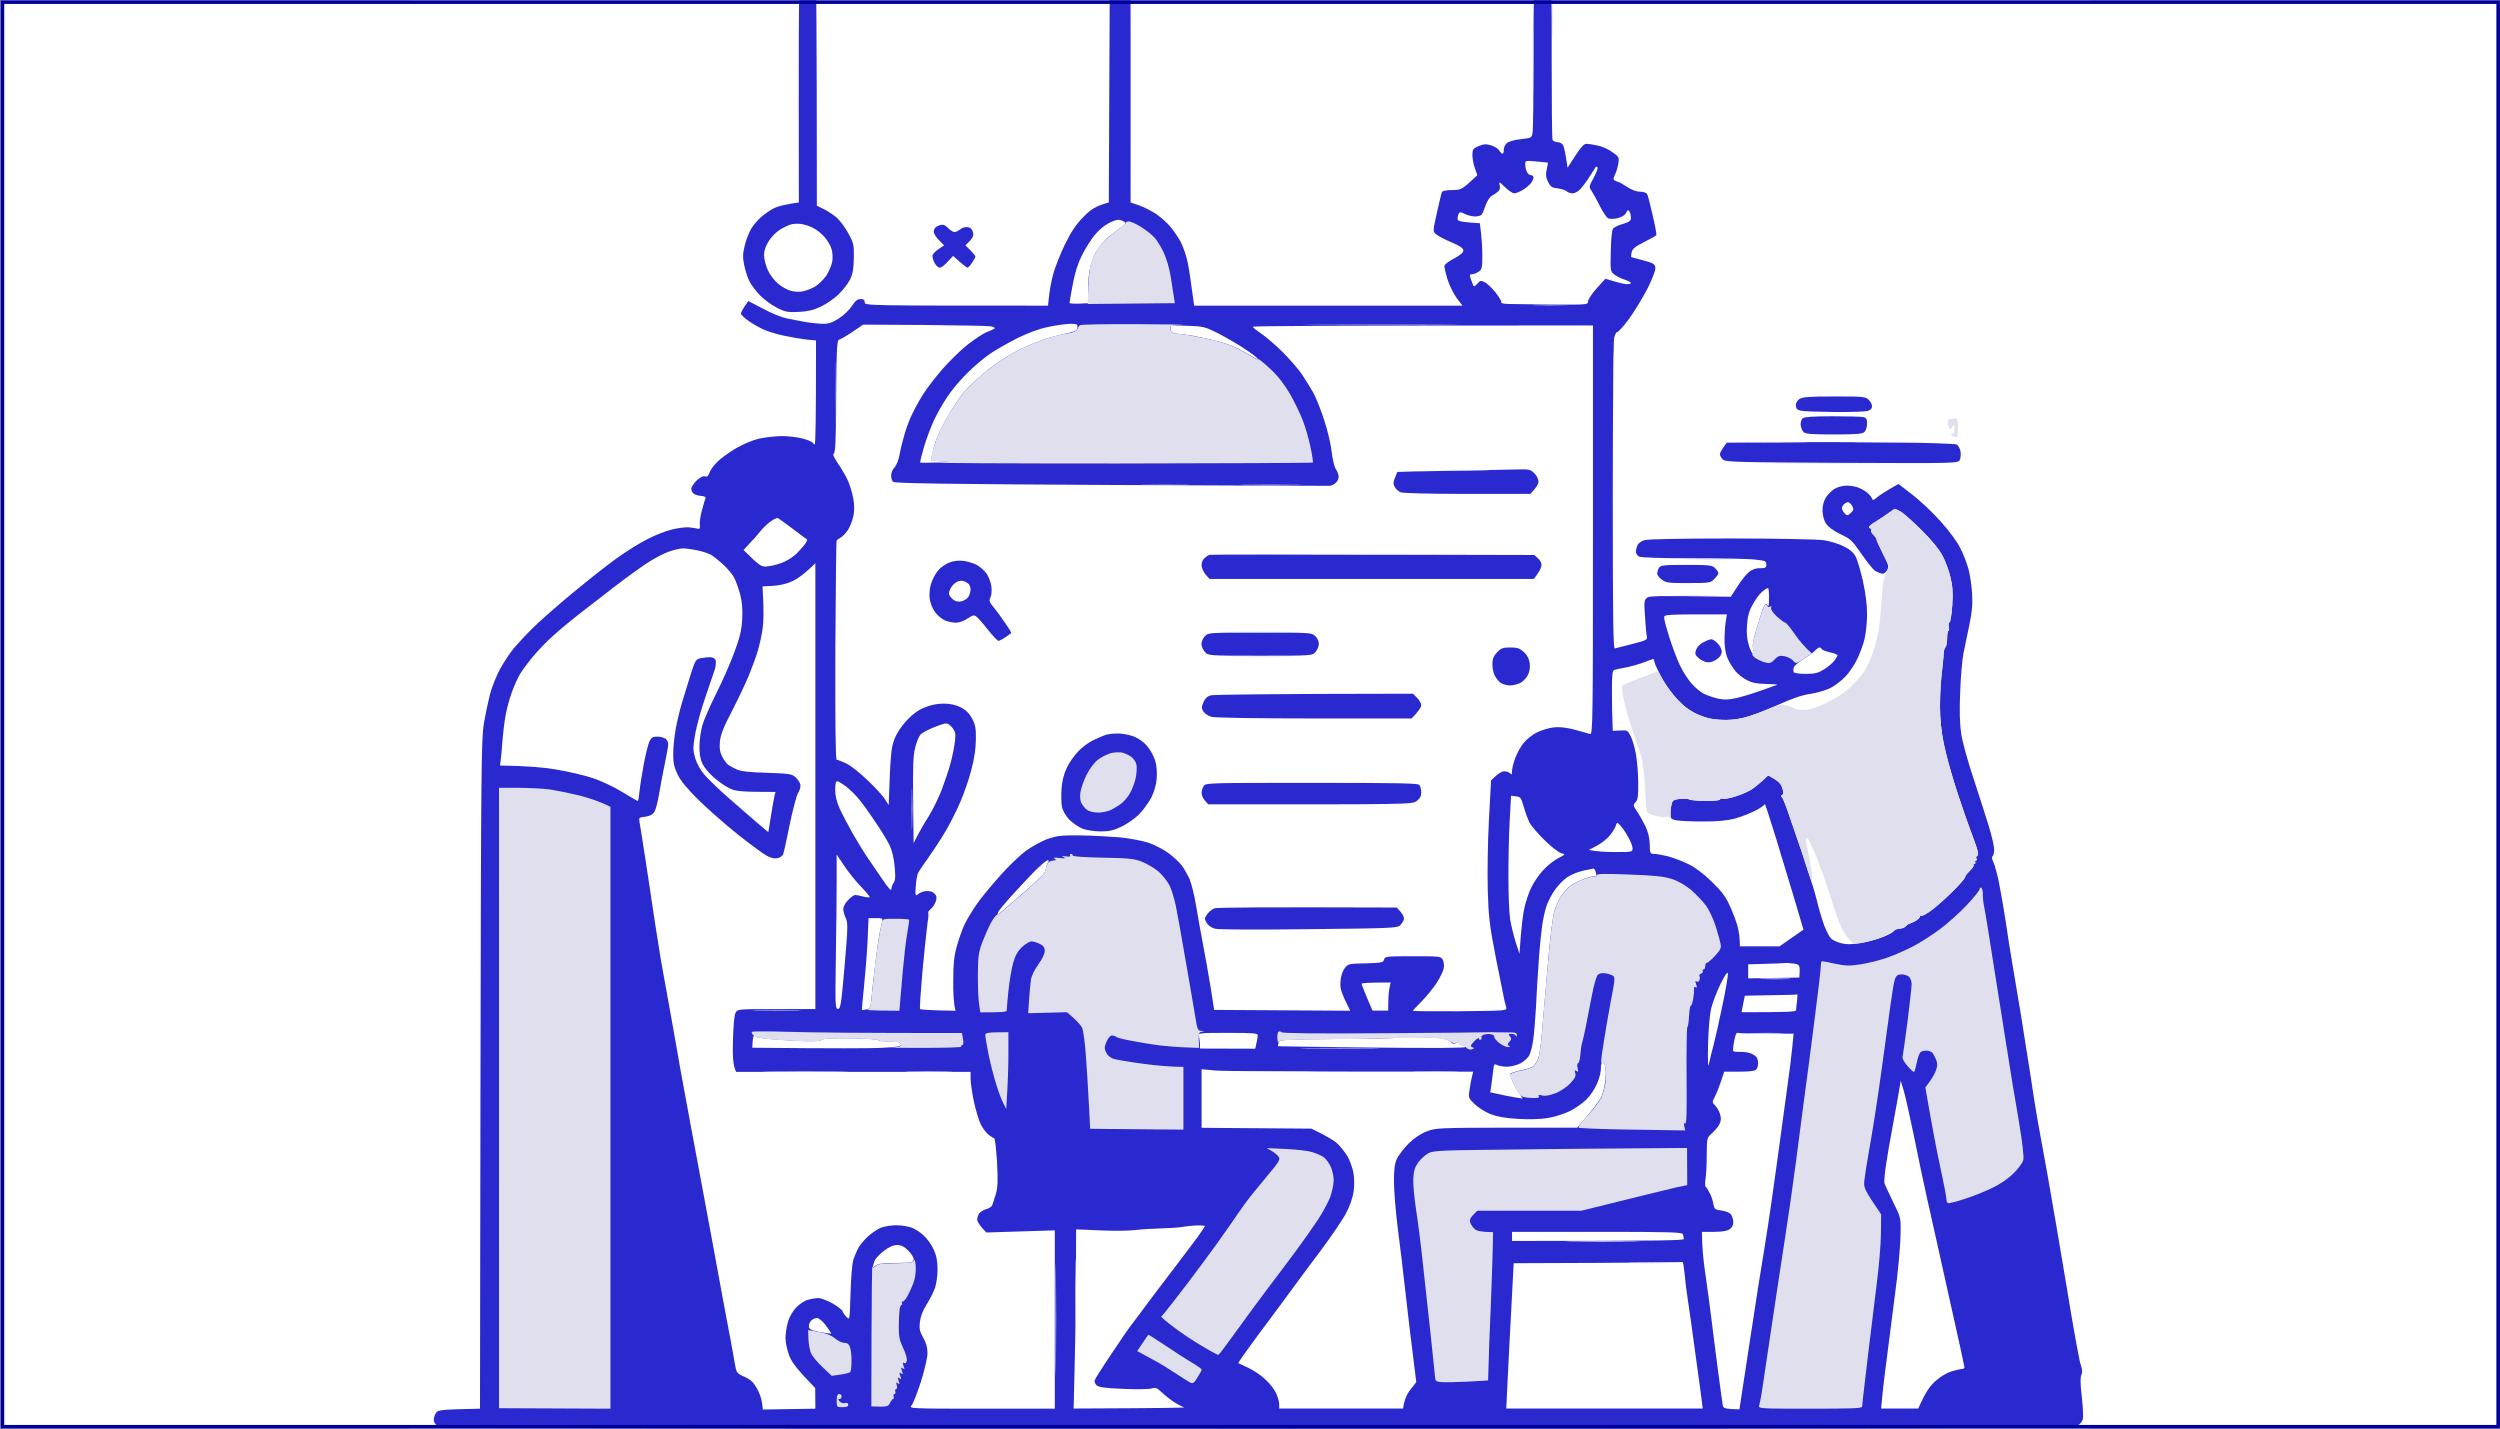 <svg width="3501" height="2001" viewBox="0 0 3501 2001" fill="none" xmlns="http://www.w3.org/2000/svg">
<rect x="0" y="0" width="3501" height="2001" fill="#808080" stroke="none"/>
<g clip-path="url(#clip0_101_78)">
<rect x="0.935" y="0.473" width="3500" height="2000" fill="white"/>
<g clip-path="url(#clip1_101_78)">
<path d="M558.873 2014.36V866.235V-281.891H2926.81V2086.05H575.06V2057.14C575.06 2041.18 574.598 2027.08 573.904 2025.92C573.21 2024.77 572.748 2021.53 572.748 2018.98C572.748 2015.29 571.129 2014.36 558.873 2014.36Z" fill="white"/>
<path d="M2281.64 933.528C2289.96 931.678 2300.37 928.44 2304.76 926.591C2309.16 924.741 2313.78 923.122 2314.94 922.891C2316.09 922.891 2317.71 926.822 2318.87 931.447C2320.26 937.69 2320.03 940.696 2317.94 941.853C2316.33 942.778 2314.01 943.703 2312.86 943.703C2311.7 943.703 2301.76 947.402 2290.89 951.796C2280.02 956.421 2271 960.352 2270.77 960.583C2270.31 960.815 2272.16 970.296 2274.7 981.858C2277.01 993.42 2282.33 1011.92 2286.26 1023.48C2290.2 1035.04 2295.51 1050.07 2297.83 1057.01C2300.37 1065.11 2302.45 1080.83 2303.61 1100.95C2304.53 1118.06 2305.46 1134.02 2306.15 1136.1C2306.84 1138.87 2311.01 1140.95 2319.33 1142.8C2325.81 1144.19 2332.74 1144.65 2334.36 1143.96C2335.75 1143.27 2337.37 1143.73 2337.6 1144.88C2338.06 1146.27 2348.24 1148.35 2360.26 1149.74C2372.29 1150.9 2390.56 1151.36 2400.73 1150.43C2410.9 1149.74 2424.78 1147.43 2431.25 1145.81C2437.96 1143.96 2449.75 1139.33 2457.38 1135.63C2465.02 1131.94 2471.26 1127.31 2471.49 1125.69C2471.49 1124.3 2478.66 1146.27 2487.45 1174.95C2496 1203.62 2506.41 1237.84 2510.57 1251.26C2514.58 1264.67 2519.59 1281.55 2525.6 1301.9L2492.07 1325.25H2436.57V1317.62C2436.57 1313.69 2435.19 1304.44 2433.34 1297.51C2431.49 1290.57 2426.63 1277.62 2422.47 1268.6C2416.92 1256.11 2411.14 1248.25 2397.49 1235.07C2386.16 1223.97 2374.37 1214.95 2364.89 1210.33C2356.56 1206.16 2343.61 1201.31 2335.98 1199.23C2328.35 1197.38 2319.56 1195.76 2316.33 1195.76C2310.78 1195.76 2310.54 1195.06 2310.31 1182.35C2310.08 1174.02 2308 1165 2304.53 1157.6C2301.53 1151.13 2296.21 1141.88 2292.74 1136.79C2286.96 1128 2286.73 1127.31 2290.43 1123.38C2293.66 1120.14 2294.36 1114.82 2294.13 1095.63C2294.13 1082.68 2292.51 1064.64 2290.89 1055.86C2289.27 1046.84 2286.03 1035.74 2283.72 1030.88C2279.56 1022.79 2278.86 1022.33 2258.51 1023.48L2258.05 1009.61C2257.59 1001.98 2257.36 983.014 2257.36 967.289C2257.36 940.696 2257.59 938.846 2261.98 937.921C2264.53 937.228 2273.31 935.378 2281.64 933.528Z" fill="white"/>
<path d="M2533.69 1200.85C2531.15 1189.75 2529.07 1178.65 2529.07 1176.1C2529.07 1173.02 2529.84 1172.25 2531.38 1173.79C2532.77 1174.95 2537.39 1184.89 2542.02 1195.76C2546.64 1206.63 2554.97 1229.52 2560.29 1246.63C2565.84 1263.74 2572.54 1284.09 2575.55 1291.72C2578.56 1299.36 2583.87 1308.61 2587.34 1312.54C2591.04 1316.24 2594.05 1320.63 2594.05 1321.79C2593.82 1323.17 2590.35 1323.4 2584.57 1322.25C2579.48 1321.32 2572.54 1319.24 2569.31 1317.62C2565.84 1316.24 2561.44 1311.15 2559.13 1306.76C2556.82 1302.36 2551.73 1288.26 2548.03 1275.54C2544.33 1262.82 2540.4 1246.17 2539.24 1238.54C2538.32 1230.91 2537.63 1223.97 2537.86 1222.81C2538.09 1221.89 2536.24 1212.18 2533.69 1200.85Z" fill="white"/>
<path fill-rule="evenodd" clip-rule="evenodd" d="M1568.48 -138.523C1571.95 -138.523 1575.88 -135.98 1578.66 -132.049C1583.28 -125.805 1583.51 -123.493 1583.28 283.496L1595.31 287.659C1602.01 289.971 1612.65 295.521 1619.13 299.684C1625.37 304.077 1634.39 311.939 1639.01 317.489C1643.64 323.039 1650.11 332.751 1653.58 338.995C1656.82 345.47 1661.21 357.726 1663.06 366.744C1664.91 375.763 1667.69 393.106 1672.31 428.024H2048.08L2039.76 417.155C2035.36 410.912 2029.58 399.35 2027.04 391.025C2024.5 382.7 2022.65 374.375 2022.65 372.525C2022.65 370.675 2028.66 365.819 2036.06 362.119C2045.08 357.263 2049.24 353.795 2049.24 350.788C2049.24 347.551 2044.85 344.545 2032.36 339.226C2023.11 335.295 2013.63 330.208 2011.08 328.127C2006.46 323.964 2006.46 323.733 2012.24 298.065C2015.48 283.728 2018.48 270.547 2019.18 269.159C2019.87 267.309 2025.19 266.153 2033.51 266.153C2046.23 266.153 2047.39 265.691 2068.89 245.341L2065.43 235.629C2063.35 230.079 2061.96 221.754 2061.96 217.13C2061.96 209.267 2062.88 207.88 2070.51 204.642C2077.68 201.636 2080.92 201.405 2087.86 203.486C2092.71 204.874 2098.03 208.111 2099.42 210.655C2101.04 213.198 2103.12 215.28 2104.04 215.28C2105.2 215.28 2105.89 212.967 2105.89 210.192C2105.66 207.186 2107.51 203.024 2109.83 200.711C2112.6 198.168 2119.54 196.086 2129.48 194.93C2144.28 193.311 2144.97 193.08 2146.13 186.374C2147.06 182.674 2147.52 134.807 2147.52 80.002C2147.52 -10.877 2147.98 -19.895 2151.68 -23.595C2153.76 -25.908 2157.69 -27.526 2160.24 -27.526C2162.78 -27.526 2166.71 -25.677 2169.02 -23.364C2172.72 -19.664 2173.19 -12.264 2172.95 86.477C2172.95 144.519 2173.42 193.774 2174.11 195.624C2174.8 197.474 2177.81 199.092 2181.05 199.092C2184.52 199.092 2187.75 200.942 2189.14 203.717C2190.3 206.261 2192.38 214.355 2195.15 234.935L2206.02 218.286C2213.42 206.492 2218.28 201.405 2221.52 201.405C2224.06 201.405 2231 202.33 2237.01 203.717C2243.25 204.874 2252.5 209.036 2257.82 212.967C2267.07 219.442 2267.76 220.367 2266.38 228.692C2265.68 233.317 2263.6 240.485 2261.75 244.185C2259.21 249.735 2258.98 251.585 2261.29 252.741C2262.91 253.666 2264.99 254.591 2265.91 254.591C2267.07 254.591 2272.39 257.828 2278.17 261.528C2284.88 265.922 2291.58 268.466 2296.67 268.466C2301.06 268.466 2305.46 269.853 2306.38 271.472C2307.54 272.859 2311.01 286.271 2314.24 300.84C2317.71 315.408 2320.03 328.127 2319.56 329.283C2319.1 330.208 2311.24 334.601 2302.45 338.995C2289.5 345.47 2286.03 348.476 2284.88 353.563C2284.18 357.032 2283.95 359.807 2284.41 360.038C2284.88 360.038 2292.28 362.119 2301.29 364.663C2315.4 368.363 2317.48 369.75 2318.18 374.838C2318.64 378.306 2314.24 389.869 2307.31 403.743C2300.83 416.462 2289.27 435.424 2281.64 446.061C2274.01 456.467 2266.38 465.023 2264.76 465.023C2263.37 465.023 2261.29 468.954 2260.36 473.579C2259.44 478.435 2258.51 578.332 2258.51 695.804C2258.51 865.306 2259.21 908.78 2261.29 908.086C2262.91 907.624 2274.01 904.849 2285.8 901.842C2306.38 896.524 2307.31 896.061 2306.15 890.511C2305.46 887.274 2304.3 874.787 2303.61 862.762C2302.22 843.569 2302.45 840.332 2306.15 837.325C2309.39 834.319 2318.87 834.088 2423.85 835.707L2433.34 820.907C2438.42 812.814 2445.82 803.795 2449.52 800.789C2453.92 797.32 2459.23 795.47 2464.78 795.702C2472.42 795.702 2473.57 795.008 2473.57 790.614C2473.57 785.758 2472.18 785.064 2458.08 783.677C2449.29 782.521 2410.44 781.827 2371.13 781.827C2328.58 781.827 2298.29 780.902 2295.51 779.514C2292.97 778.358 2290.89 775.121 2290.89 772.577C2290.89 770.033 2292.05 765.871 2293.2 763.327C2294.36 760.784 2298.98 757.546 2302.91 756.39C2307.77 755.003 2353.32 754.078 2423.85 754.078C2486.29 754.078 2544.33 755.234 2553.35 756.39C2562.37 757.778 2575.09 761.477 2582.02 765.177C2590.58 769.34 2595.9 773.965 2598.67 779.514C2600.99 783.908 2605.61 799.401 2608.85 813.739C2612.55 830.851 2614.63 846.575 2614.63 859.987C2614.63 871.087 2613.01 886.58 2611.16 894.674C2609.31 902.536 2604.46 915.486 2600.52 923.579C2596.82 931.442 2589.19 942.541 2583.87 947.86C2578.56 953.41 2569.31 960.578 2563.06 963.584C2557.05 966.591 2544.56 970.291 2535.31 971.678C2523.75 973.297 2509.65 978.153 2488.6 987.634C2472.18 995.034 2451.37 1002.9 2442.35 1004.98C2431.49 1007.75 2420.62 1008.68 2408.82 1007.98C2396.1 1007.29 2387.55 1004.98 2376.68 1000.12C2366.27 995.265 2358.18 989.253 2348.93 979.309C2341.76 971.678 2332.05 958.266 2327.19 949.247C2322.34 940.46 2317.94 930.979 2317.25 928.204C2316.79 925.198 2315.86 922.886 2315.17 922.886C2314.48 922.886 2309.16 924.736 2302.91 927.279C2296.9 929.592 2285.8 932.829 2278.17 934.448C2270.54 935.835 2262.68 937.454 2260.83 938.148C2258.05 938.841 2257.36 944.16 2257.36 967.284C2257.36 983.009 2257.59 1001.97 2258.51 1023.48L2268.92 1023.01C2278.86 1022.32 2279.56 1022.78 2283.72 1031.11C2286.03 1035.73 2289.27 1046.83 2290.89 1055.85C2292.51 1064.87 2294.13 1082.68 2294.13 1095.62C2294.36 1114.82 2293.66 1120.14 2290.43 1123.37C2286.73 1127.31 2286.96 1128 2292.74 1136.79C2296.21 1141.87 2301.53 1151.35 2304.53 1157.6C2308 1165 2310.08 1174.02 2310.31 1182.34C2310.54 1195.06 2310.78 1195.75 2316.33 1195.75C2319.56 1195.75 2328.35 1197.37 2335.98 1199.22C2343.61 1201.3 2356.56 1206.16 2364.89 1210.32C2374.37 1214.95 2386.16 1223.97 2397.49 1235.06C2411.14 1248.25 2416.92 1256.11 2422.47 1268.6C2426.63 1277.61 2431.49 1290.56 2433.34 1297.5C2435.19 1304.44 2436.57 1313.69 2436.57 1325.25H2492.07L2525.6 1301.89L2521.67 1288.71C2519.59 1281.54 2514.5 1264.66 2510.57 1251.25C2506.41 1237.84 2496 1203.62 2487.45 1174.94C2478.66 1146.27 2471.49 1124.3 2471.49 1125.92C2471.26 1127.31 2465.02 1131.93 2457.38 1135.63C2449.75 1139.33 2437.04 1144.42 2428.94 1146.5C2419.23 1149.04 2405.35 1150.43 2385.7 1150.43C2369.74 1150.43 2352.86 1149.74 2348.01 1148.81C2339.91 1147.19 2339.45 1146.73 2339.45 1138.64C2339.45 1133.78 2340.38 1127.54 2341.3 1124.76C2342.46 1120.6 2345 1119.44 2353.32 1118.75C2359.11 1118.29 2364.89 1118.75 2366.04 1119.67C2367.2 1120.6 2377.37 1121.52 2388.47 1121.52C2400.73 1121.76 2408.82 1120.83 2408.82 1119.44C2408.82 1118.29 2410.67 1117.82 2412.75 1118.52C2415.07 1119.21 2423.62 1117.59 2431.95 1114.82C2440.27 1112.04 2450.22 1107.65 2453.92 1104.87C2457.62 1102.33 2464.32 1097.01 2476.12 1085.91L2484.67 1090.54C2490.45 1093.77 2494.15 1097.71 2495.77 1103.26C2497.85 1109.27 2497.85 1111.81 2495.77 1113.2C2494.15 1114.12 2493.92 1115.51 2495.54 1116.67C2496.7 1117.59 2503.86 1135.86 2511.26 1157.6C2518.66 1179.33 2527.22 1205.23 2530.23 1215.41C2533.46 1225.58 2536.93 1235.99 2537.86 1238.53C2539.01 1241.08 2542.02 1251.95 2544.79 1262.81C2547.34 1273.68 2551.96 1288.71 2554.74 1296.34C2557.74 1303.98 2561.91 1312.07 2564.22 1314.38C2566.53 1316.46 2572.78 1319.47 2578.09 1320.86C2585.26 1322.71 2592.66 1322.71 2604.22 1320.86C2613.24 1319.47 2627.12 1315.77 2635.44 1312.53C2643.77 1309.29 2651.17 1305.36 2652.09 1303.74C2653.02 1302.13 2656.72 1300.74 2660.19 1300.51C2663.65 1300.28 2667.82 1298.66 2668.97 1297.04C2670.36 1295.42 2672.67 1293.8 2674.29 1293.57C2675.68 1293.11 2679.61 1291.26 2682.85 1289.41C2686.08 1287.56 2688.63 1284.78 2688.63 1283.63C2688.63 1282.47 2689.78 1281.78 2690.94 1282.47C2692.1 1283.16 2699.27 1279 2706.43 1273.45C2713.83 1267.9 2726.78 1256.11 2735.57 1247.32C2744.13 1238.76 2751.3 1230.44 2751.53 1229.28C2751.76 1228.13 2753.15 1225.58 2754.3 1223.97C2755.69 1222.35 2758.7 1219.11 2760.78 1217.03C2762.86 1214.95 2764.25 1212.4 2763.78 1211.48C2763.09 1210.32 2763.78 1209.63 2764.94 1209.63C2766.1 1209.63 2766.79 1208.47 2766.1 1207.32C2765.4 1206.16 2766.1 1205 2767.25 1205C2768.41 1205 2768.87 1203.85 2767.71 1202.46C2766.79 1201.07 2767.48 1199.22 2769.1 1198.3C2771.41 1197.14 2770.03 1191.13 2762.63 1171.47C2757.31 1157.6 2748.29 1131.93 2742.74 1114.82C2736.96 1097.71 2729.1 1071.11 2725.4 1055.85C2720.54 1036.66 2718 1020.01 2717.07 1001.51C2716.38 985.784 2717.07 964.047 2718.69 948.322C2720.31 933.754 2721.93 918.492 2721.93 914.792C2722.16 911.092 2723.32 907.161 2724.47 906.236C2725.63 905.311 2726.78 899.761 2726.78 893.98C2726.78 888.199 2727.48 883.574 2728.4 883.574C2729.56 883.574 2729.79 881.03 2729.1 877.793C2728.4 874.556 2728.86 871.781 2730.25 871.549C2731.41 871.087 2733.03 860.45 2733.95 847.731C2735.11 830.157 2734.41 820.676 2731.41 808.42C2729.33 799.401 2724.47 785.989 2720.31 778.358C2715.68 769.34 2705.05 756.621 2690.48 742.053C2677.99 729.566 2664.58 717.772 2660.88 715.922C2654.4 712.685 2653.48 712.685 2644.46 718.929C2639.14 722.397 2632.2 727.022 2628.74 729.103C2625.5 731.185 2621.11 734.191 2619.26 735.809C2616.71 738.122 2616.48 739.047 2618.56 739.509C2620.18 739.972 2621.11 741.359 2620.41 742.515C2619.72 743.903 2621.34 746.909 2623.88 749.453C2626.42 751.996 2628.27 754.771 2627.81 755.465C2627.58 756.159 2631.51 764.946 2636.6 774.89C2645.15 792.002 2645.62 793.62 2642.38 798.939C2639.84 802.87 2637.52 804.026 2634.29 803.101C2631.74 802.408 2627.58 800.558 2625.04 798.708C2622.49 796.858 2614.17 786.452 2606.54 775.352C2593.82 756.853 2591.27 754.54 2576.94 747.834C2566.53 742.747 2560.06 737.659 2556.82 732.803C2554.04 728.178 2552.19 721.01 2552.19 714.766C2552.19 708.523 2554.04 701.354 2556.82 696.96C2559.36 692.798 2564.91 687.248 2568.84 684.704C2573.47 681.93 2580.64 680.08 2586.19 680.08C2591.74 680.08 2599.6 681.467 2603.53 683.317C2607.69 684.936 2613.24 688.404 2615.79 690.717C2618.56 693.261 2621.11 696.498 2621.57 698.348C2622.49 700.892 2624.11 700.429 2629.2 696.035C2632.9 693.029 2640.99 687.711 2658.57 677.767L2677.53 692.336C2687.93 700.198 2705.97 717.079 2717.53 730.028C2730.02 743.903 2741.35 759.396 2745.51 768.184C2749.68 776.277 2754.53 789.227 2756.61 796.858C2758.7 804.489 2761.01 819.52 2761.7 830.388C2762.63 845.65 2761.93 855.594 2758 874.324C2755.23 887.737 2751.53 905.774 2749.68 914.792C2747.83 923.811 2745.75 948.091 2745.05 969.134C2743.9 995.265 2744.36 1013.53 2746.44 1026.95C2747.83 1037.81 2755.46 1065.33 2763.09 1088.22C2770.49 1111.12 2780.43 1141.64 2784.83 1155.98C2789.22 1170.09 2792.69 1185.58 2792.69 1189.97C2792.69 1194.37 2791.53 1198.53 2790.38 1199.22C2788.99 1199.92 2789.22 1202.69 2791.3 1206.85C2793.15 1210.32 2796.85 1223.5 2799.39 1236.22C2801.94 1248.94 2806.1 1272.99 2808.64 1289.41C2810.96 1305.83 2815.12 1332.42 2817.89 1348.37C2820.67 1364.33 2825.99 1396.47 2829.92 1420.06C2833.62 1443.65 2839.86 1483.19 2843.79 1507.93C2847.49 1532.68 2851.89 1560.89 2853.74 1570.37C2855.59 1579.85 2861.83 1614.3 2867.61 1646.68C2873.39 1679.05 2885.42 1749.81 2894.44 1803.92C2903.22 1858.04 2912.01 1906.37 2913.86 1911.45C2916.17 1918.16 2916.4 1922.09 2914.78 1925.33C2913.17 1928.56 2913.17 1937.58 2915.25 1955.39C2916.87 1969.26 2917.56 1983.6 2916.87 1987.3C2915.94 1991 2912.47 1994.93 2908.31 1997.01C2902.07 2000.02 2769.79 2000.48 1759.49 2000.48C745.949 2000.48 617.146 2000.02 612.753 1997.01C609.747 1995.16 607.434 1991.23 607.434 1988.46C607.434 1985.45 608.822 1981.06 610.672 1978.51C613.678 1974.35 616.915 1973.89 672.182 1972.73L672.876 1504.93C673.57 1081.98 674.032 1035.04 677.501 1014.23C679.582 1001.51 683.513 982.778 686.057 972.603C688.832 962.428 695.076 946.241 700.394 936.76C705.482 927.279 714.5 913.867 720.281 906.93C726.293 899.992 737.856 887.505 746.18 879.412C754.505 871.087 778.786 849.581 800.523 831.544C822.028 813.739 850.24 791.308 862.959 782.289C875.677 773.04 894.87 761.015 905.739 755.465C916.607 749.684 932.563 743.44 941.581 741.359C950.369 739.278 961.468 737.891 965.862 738.584C970.256 739.047 975.574 739.972 977.424 740.434C979.968 741.128 980.662 739.741 979.968 734.422C979.737 730.722 980.893 721.703 982.974 714.766C984.824 707.829 986.905 700.429 987.83 698.579C988.755 696.035 987.136 694.879 981.587 694.417C977.424 694.186 972.568 692.567 970.949 690.948C969.331 689.561 967.943 686.323 968.174 684.242C968.174 681.93 971.643 676.842 975.574 672.911C980.662 668.286 984.593 666.205 987.136 667.13C990.143 668.055 991.761 666.899 993.38 662.274C994.536 658.574 999.392 651.868 1004.48 646.781C1009.34 641.924 1021.13 633.368 1030.61 627.818C1041.02 621.806 1054.2 616.256 1063.45 614.175C1072.23 612.325 1086.34 610.706 1095.36 610.706C1104.15 610.706 1117.33 612.325 1124.26 614.175C1131.2 616.025 1137.44 618.8 1138.14 619.956C1138.83 621.344 1139.99 622.269 1140.91 622.269C1142.07 622.269 1142.76 589.432 1142.76 476.816L1128.89 475.429C1121.26 474.504 1107.61 472.191 1098.83 470.341C1089.81 468.492 1077.32 464.792 1071.08 462.248C1064.6 459.473 1054.66 453.923 1048.42 449.53C1042.4 445.367 1037.55 440.511 1037.55 439.124C1037.55 437.505 1039.86 432.88 1047.95 421.549L1068.77 432.417C1080.1 438.661 1095.36 444.673 1102.3 446.061C1109.23 447.448 1121.26 449.761 1128.89 451.148C1136.52 452.305 1147.39 453.461 1153.17 453.461C1161.03 453.461 1166.35 451.38 1174.91 445.83C1181.15 441.898 1189.24 434.036 1192.94 428.718C1197.57 421.318 1201.04 418.774 1205.2 418.774C1209.36 418.774 1210.98 419.93 1210.98 423.399C1210.98 428.024 1212.6 428.024 1467.66 428.024L1469.05 414.843C1469.74 407.443 1472.29 393.569 1474.83 384.088C1477.37 374.607 1484.77 355.876 1491.25 342.464C1500.27 324.195 1506.51 314.714 1517.15 303.846C1527.78 292.978 1534.03 288.815 1552.76 283.496L1553.68 77.458C1554.38 -121.18 1554.61 -129.042 1558.77 -133.667C1561.08 -136.442 1565.71 -138.523 1568.48 -138.523V-138.523ZM1136.52 -46.257C1138.6 -45.563 1141.14 -44.176 1142.07 -42.788C1142.99 -41.401 1143.92 33.522 1143.92 288.121L1153.4 292.746C1158.72 295.29 1166.81 300.609 1171.44 304.54C1176.06 308.471 1183.46 318.414 1187.86 326.508C1195.49 340.382 1195.95 342.695 1195.72 360.963C1195.49 375.763 1194.33 383.163 1190.63 391.025C1187.86 396.806 1180.46 406.287 1173.98 412.531C1167.74 418.543 1156.41 426.174 1149.01 429.643C1139.29 434.267 1131.43 436.117 1118.48 436.811C1103.22 437.505 1099.52 436.811 1088.42 431.261C1081.48 427.561 1070.85 420.162 1065.07 414.38C1059.28 408.368 1052.35 399.581 1049.8 394.494C1047.03 389.406 1043.79 379 1042.17 371.369C1039.86 359.807 1040.09 355.182 1043.1 343.157C1045.18 335.064 1049.34 324.658 1052.12 320.033C1055.12 315.177 1061.37 307.777 1065.99 303.846C1070.85 299.684 1078.71 294.134 1083.8 291.59C1088.88 289.046 1098.83 286.271 1118.71 283.496L1118.48 121.626C1118.48 11.322 1119.18 -41.17 1121.03 -43.02C1122.18 -44.407 1125.42 -46.026 1127.96 -46.488C1130.51 -46.951 1134.21 -46.72 1136.52 -46.257ZM1319.67 314.714C1321.52 314.483 1324.75 316.333 1326.6 318.414C1328.45 320.496 1331.92 323.039 1334 324.195C1337.01 325.583 1339.78 324.889 1343.95 321.652C1347.65 318.646 1351.81 317.489 1355.51 318.183C1359.44 318.877 1361.75 321.421 1362.68 325.814C1363.6 330.67 1362.68 333.445 1352.04 343.62L1358.98 350.557C1362.91 354.488 1365.91 358.188 1365.91 359.344C1365.91 360.269 1363.83 364.201 1361.29 367.9C1358.75 371.832 1355.97 374.838 1354.81 374.838C1353.89 374.838 1349.03 371.138 1334.7 358.419L1327.06 366.513C1323.13 371.138 1318.05 374.838 1316.2 374.838C1314.35 374.838 1311.11 372.294 1309.26 369.057C1307.41 365.819 1305.79 361.194 1305.79 358.651C1305.79 355.876 1309.03 351.945 1322.21 343.62L1315.27 336.683C1311.34 332.983 1307.87 327.433 1307.64 324.658C1307.41 321.652 1309.26 318.646 1311.8 317.258C1314.12 315.871 1317.82 314.714 1319.67 314.714ZM2569.08 555.208C2609.31 555.208 2612.55 555.439 2616.94 559.833C2619.49 562.377 2621.57 566.539 2621.57 569.083C2621.57 572.166 2619.49 574.324 2615.32 575.557C2611.62 576.482 2590.58 577.176 2568.38 576.945C2546.18 576.714 2525.14 576.02 2521.67 575.095C2516.81 574.17 2515.2 572.089 2514.96 568.158C2514.73 564.458 2516.58 561.22 2520.05 558.677C2524.68 555.902 2533.46 555.208 2569.08 555.208ZM2566.07 582.957C2587.11 582.957 2606.54 583.42 2609.54 584.113C2613.71 585.038 2614.63 586.888 2614.63 593.363C2614.63 597.757 2613.01 603.075 2610.93 604.925C2608.16 607.7 2599.83 608.394 2568.15 608.394C2536.47 608.394 2528.38 607.7 2525.6 604.925C2523.75 603.075 2521.9 598.451 2521.67 594.982C2521.44 591.513 2522.6 587.351 2524.45 585.732C2526.76 583.882 2539.48 582.957 2566.07 582.957ZM2645.85 619.494C2695.57 619.956 2737.88 621.344 2740.2 622.5C2742.28 623.656 2744.82 628.05 2745.51 632.212C2746.21 636.143 2745.75 641.693 2744.36 644.237C2741.58 648.862 2739.73 648.862 2579.25 648.168C2431.72 647.474 2416.45 647.012 2412.75 643.543C2410.44 641.231 2408.59 637.993 2408.59 636.143C2408.59 634.293 2410.67 629.9 2418.07 619.956L2486.98 619.494C2524.68 619.031 2596.13 619.031 2645.85 619.494ZM2361.42 791.077C2394.25 791.077 2397.72 791.539 2401.89 795.702C2404.43 798.245 2406.51 801.483 2406.51 802.639C2406.51 804.026 2403.97 807.495 2400.73 810.732C2395.41 816.282 2394.02 816.513 2364.42 816.513C2337.14 816.745 2332.98 816.051 2327.43 811.889C2323.73 809.345 2320.95 805.645 2320.72 803.564C2320.72 801.714 2321.64 798.014 2323.03 795.47C2325.58 791.539 2328.58 791.077 2361.42 791.077Z" fill="#2929CF"/>
<path fill-rule="evenodd" clip-rule="evenodd" d="M1117.79 44.164C1118.25 86.713 1118.25 157.473 1117.79 201.41C1117.56 245.346 1117.33 210.428 1117.33 123.943C1117.33 37.458 1117.56 1.615 1117.79 44.164ZM2174.57 2.54C2175.04 15.952 2175.04 36.764 2174.57 48.789C2174.34 60.813 2173.88 49.945 2173.88 24.508C2173.88 -0.929 2174.34 -10.872 2174.57 2.54ZM2146.82 32.602C2147.29 59.889 2147.29 105.675 2146.82 134.349C2146.59 163.023 2146.36 140.593 2146.36 84.632C2146.36 28.671 2146.59 5.315 2146.82 32.602ZM2260.13 499.714C2260.6 513.126 2260.6 535.326 2260.13 549.432C2259.9 563.538 2259.44 552.438 2259.44 525.151C2259.44 497.864 2259.9 486.302 2260.13 499.714ZM2739.04 585.506C2740.89 585.274 2741.81 589.437 2741.81 599.149C2741.81 611.867 2741.35 613.024 2737.19 611.867C2734.65 611.174 2732.56 609.786 2732.56 608.399C2732.56 607.011 2733.72 606.549 2734.88 607.243C2736.26 607.936 2737.19 605.161 2737.19 600.768C2736.96 593.83 2736.96 593.599 2733.95 597.993C2730.95 602.155 2730.48 602.386 2729.33 598.455C2728.63 596.374 2727.71 593.137 2727.48 591.287C2727.01 589.437 2728.86 587.356 2731.41 586.893C2733.95 586.199 2737.42 585.737 2739.04 585.506ZM2489.76 618.574C2527.22 618.574 2542.48 619.036 2523.29 619.267C2504.33 619.73 2473.57 619.73 2455.07 619.267C2436.57 619.036 2452.3 618.574 2489.76 618.574ZM2649.32 618.805C2696.95 618.805 2716.38 619.036 2692.1 619.267C2667.82 619.73 2628.97 619.73 2605.38 619.267C2581.79 619.036 2601.68 618.805 2649.32 618.805ZM2561.44 648.866C2640.99 648.866 2673.14 649.098 2633.13 649.329C2593.12 649.791 2527.91 649.791 2488.6 649.329C2449.29 649.098 2481.9 648.866 2561.44 648.866ZM2653.48 712.458C2654.4 712.458 2658.57 714.54 2662.73 717.083C2666.66 719.627 2679.84 731.421 2691.63 742.983C2705.28 756.626 2715.68 769.576 2720.31 778.363C2724.47 785.994 2729.33 799.406 2731.41 808.425C2734.41 820.681 2735.11 830.162 2733.95 847.736C2733.03 860.455 2731.41 871.092 2730.25 871.323C2728.86 871.786 2728.4 874.56 2729.1 877.798C2729.79 881.035 2729.56 883.579 2728.63 883.579C2727.48 883.579 2726.78 888.204 2726.78 893.985C2726.78 899.766 2725.63 905.316 2724.47 906.241C2723.31 907.166 2722.16 911.097 2721.93 914.797C2721.93 918.497 2720.31 933.759 2718.69 948.327C2717.07 964.052 2716.38 985.789 2717.07 1001.51C2718 1020.01 2720.54 1036.66 2725.4 1055.86C2729.1 1071.12 2736.96 1097.71 2742.74 1114.82C2748.29 1131.93 2757.31 1157.6 2762.63 1171.48C2770.03 1191.13 2771.41 1197.15 2769.1 1198.3C2767.48 1199.23 2766.79 1201.08 2767.94 1202.46C2768.87 1203.85 2768.41 1205.01 2767.25 1205.01C2766.09 1205.01 2765.4 1206.16 2766.1 1207.32C2766.79 1208.48 2766.09 1209.63 2764.94 1209.63C2763.78 1209.63 2763.09 1210.33 2763.78 1211.25C2764.24 1212.41 2762.86 1214.95 2760.78 1217.03C2758.7 1219.11 2755.69 1222.35 2754.3 1223.97C2753.15 1225.59 2751.76 1228.13 2751.53 1229.29C2751.3 1230.44 2744.13 1238.77 2735.57 1247.33C2726.78 1256.11 2713.83 1267.91 2706.67 1273.46C2699.27 1279.01 2692.1 1283.17 2690.94 1282.47C2689.78 1281.78 2688.63 1282.47 2688.63 1283.63C2688.63 1284.79 2686.08 1287.56 2682.85 1289.41C2679.61 1291.26 2675.68 1293.11 2674.29 1293.34C2672.67 1293.81 2670.36 1295.42 2668.97 1297.04C2667.82 1298.89 2663.65 1300.51 2659.95 1300.51C2656.25 1300.74 2652.79 1302.36 2651.86 1303.98C2651.17 1305.6 2643.77 1309.53 2635.44 1312.77C2627.12 1315.77 2614.63 1319.24 2607.69 1320.4C2600.76 1321.55 2594.74 1321.79 2594.51 1321.09C2594.28 1320.17 2591.04 1316.24 2587.34 1312.54C2583.87 1308.84 2578.56 1299.36 2575.55 1291.72C2572.54 1284.09 2565.84 1263.74 2560.29 1246.63C2554.97 1229.52 2546.64 1206.63 2542.02 1195.76C2537.39 1184.89 2532.77 1174.95 2531.38 1173.79C2529.84 1172.25 2529.07 1173.02 2529.07 1176.1C2529.07 1178.65 2531.15 1189.51 2533.46 1200.38C2535.78 1211.25 2537.63 1224.2 2537.86 1229.29C2538.09 1237.38 2537.39 1236.23 2532.31 1220.04C2529.07 1209.86 2521.9 1189.05 2516.35 1173.79C2511.03 1158.53 2504.56 1139.8 2502.25 1132.17C2499.93 1124.54 2496.93 1117.6 2495.77 1116.44C2493.92 1115.29 2493.92 1114.36 2495.77 1112.97C2497.85 1111.82 2497.85 1109.27 2495.77 1103.26C2494.15 1097.71 2490.45 1093.78 2476.12 1085.92L2468.48 1093.09C2464.32 1097.02 2457.62 1102.34 2453.92 1104.88C2450.22 1107.65 2440.27 1112.05 2431.95 1114.82C2423.62 1117.6 2415.07 1119.22 2412.99 1118.52C2410.67 1117.83 2408.82 1118.29 2408.82 1119.45C2408.82 1120.84 2400.73 1121.76 2388.71 1121.53C2377.37 1121.53 2367.2 1120.6 2366.04 1119.68C2364.89 1118.75 2359.11 1118.29 2353.32 1118.75C2345 1119.45 2342.46 1120.6 2341.3 1124.77C2340.38 1127.54 2339.45 1134.02 2339.22 1139.1C2339.22 1144.19 2338.76 1146.97 2338.06 1145.35C2337.6 1143.96 2335.75 1143.27 2334.36 1143.96C2332.74 1144.65 2325.81 1144.19 2319.33 1142.8C2311.01 1140.95 2306.84 1138.87 2306.15 1136.1C2305.46 1134.02 2304.53 1118.06 2303.61 1100.95C2302.45 1080.83 2300.37 1065.11 2297.83 1057.01C2295.51 1050.07 2290.2 1035.04 2286.26 1023.48C2282.33 1011.92 2277.01 993.42 2274.47 981.858C2271 965.67 2270.77 960.583 2273.08 959.427C2274.47 958.271 2281.64 955.265 2288.58 952.721C2295.51 949.946 2305.92 946.015 2322.11 939.771L2329.04 952.721C2332.74 959.889 2341.76 971.914 2348.93 979.545C2357.95 989.257 2366.27 995.501 2376.68 1000.13C2387.55 1004.98 2396.1 1007.29 2408.82 1007.99C2420.62 1008.68 2431.25 1007.76 2442.35 1004.98C2451.37 1002.67 2465.25 997.813 2473.57 994.113C2481.9 990.414 2491.84 987.176 2495.54 986.945C2499.24 986.945 2506.18 988.564 2510.57 990.876C2516.58 994.114 2521.44 994.807 2530.23 993.882C2536.93 992.957 2549.88 988.332 2561.44 982.551C2574.16 976.076 2585.72 967.983 2593.82 959.889C2600.99 952.952 2609.54 942.546 2612.78 936.765C2616.25 930.984 2621.11 919.653 2623.65 911.328C2626.42 903.003 2629.66 889.591 2631.05 881.266C2632.44 872.942 2634.29 853.286 2635.21 837.33C2636.6 815.131 2637.99 806.575 2645.85 793.394L2636.6 775.126C2631.51 764.951 2627.58 756.164 2628.04 755.47C2628.27 754.776 2626.42 752.001 2623.88 749.458C2621.34 746.914 2619.72 743.908 2620.41 742.52C2621.11 741.133 2620.41 740.208 2619.26 740.208C2618.1 740.208 2617.41 738.82 2618.1 737.202C2618.56 735.814 2621.8 733.039 2625.04 731.42C2628.27 730.033 2635.67 724.946 2641.45 720.552C2647.24 716.158 2652.79 712.458 2653.48 712.458ZM2396.1 782.757C2428.02 782.757 2441.43 783.219 2426.17 783.45C2410.9 783.913 2384.77 783.913 2368.36 783.45C2351.94 783.219 2364.42 782.757 2396.1 782.757ZM2374.14 833.63C2402.81 833.63 2414.14 834.093 2399.57 834.324C2385.01 834.786 2361.42 834.786 2347.54 834.324C2333.67 834.093 2345.46 833.63 2374.14 833.63ZM1217.92 2001.41C1242.66 2001.41 1252.6 2001.87 1239.89 2002.11C1227.17 2002.57 1206.82 2002.57 1194.79 2002.11C1182.77 2001.87 1193.17 2001.41 1217.92 2001.41Z" fill="#DFDFEE"/>
<path fill-rule="evenodd" clip-rule="evenodd" d="M2151.45 226.15C2160.01 226.843 2167.4 227.537 2167.64 227.768C2167.87 228 2167.17 232.162 2166.02 237.249C2164.4 244.418 2164.86 248.349 2167.87 254.593C2171.34 261.53 2173.19 262.917 2181.51 263.842C2186.83 264.536 2192.61 266.386 2194.23 268.005C2195.85 269.624 2199.55 270.78 2202.32 270.78C2205.33 270.78 2210.19 268.005 2213.42 264.536C2216.66 260.836 2222.67 252.974 2226.6 246.499C2230.77 240.256 2234.23 234.474 2234.7 233.781C2235.16 233.087 2236.08 233.318 2237.01 234.243C2238.17 235.168 2235.62 241.643 2231.92 248.812C2224.98 261.299 2224.98 261.53 2229.15 267.774C2231.46 271.474 2236.78 280.954 2240.71 289.048C2244.87 297.142 2249.96 304.773 2252.04 305.698C2254.58 306.854 2260.13 306.854 2265.45 305.466C2271.23 304.079 2275.63 301.304 2277.25 298.067C2279.33 293.673 2280.25 293.442 2281.87 296.217C2283.03 298.067 2283.95 301.998 2283.95 305.004C2283.95 309.166 2281.87 310.785 2272.85 313.56C2266.84 315.179 2260.83 318.185 2259.21 319.803C2257.36 321.653 2256.2 333.216 2255.74 351.253C2255.05 379.464 2255.05 379.927 2260.83 384.552C2264.07 386.864 2270.54 390.333 2275.4 391.72C2280.02 393.339 2283.95 395.189 2283.95 396.345C2283.95 397.27 2281.41 397.964 2278.17 397.964C2274.93 397.964 2266.84 396.114 2248.11 390.333L2235.85 403.976C2229.15 411.376 2223.83 419.701 2223.83 422.244C2223.83 426.638 2222.44 426.869 2175.73 426.407C2149.37 426.176 2121.85 425.944 2114.45 425.713C2106.59 425.713 2101.73 424.788 2102.43 423.401C2103.12 422.244 2099.42 416.001 2094.33 409.526C2089.24 403.282 2082.31 396.576 2079.07 395.189C2073.75 392.414 2072.6 392.876 2068.66 397.501C2065.66 400.97 2063.81 401.664 2063.11 399.814C2062.65 398.195 2061.03 394.033 2059.65 390.564C2057.8 385.014 2058.03 384.089 2061.26 384.089C2063.58 384.089 2067.74 382.471 2070.51 380.621C2075.37 377.383 2075.83 375.302 2075.83 357.034C2075.83 345.703 2074.91 331.366 2072.36 312.635L2056.64 311.479C2043.92 310.322 2041.15 309.397 2041.15 306.16C2041.15 303.848 2042.07 300.61 2043 298.992C2044.38 296.679 2046 296.91 2051.55 299.685C2055.25 301.535 2061.96 303.154 2065.89 303.154C2070.05 303.154 2074.21 301.766 2075.14 300.379C2076.29 298.76 2078.61 292.748 2080.69 286.967C2082.77 281.186 2086.47 275.636 2089.01 274.248C2091.56 272.861 2095.49 270.317 2097.57 268.467C2100.34 266.155 2101.27 263.149 2100.11 259.218C2098.73 253.899 2099.42 254.13 2107.51 261.993C2112.37 266.849 2118.38 270.78 2120.93 270.78C2123.47 270.549 2129.02 268.236 2133.41 265.461C2137.81 262.686 2142.66 258.293 2144.51 255.749C2146.13 253.205 2147.52 249.737 2147.52 248.349C2147.52 246.73 2145.9 245.343 2144.05 245.343C2142.2 245.343 2139.42 243.262 2138.27 240.718C2136.88 238.174 2135.96 233.55 2135.96 230.312C2135.72 224.762 2135.96 224.762 2151.45 226.15ZM1565.94 307.779C1568.48 307.779 1572.18 308.935 1574.03 310.322C1577.04 312.172 1576.35 313.329 1570.8 317.722C1567.1 320.497 1559.23 326.51 1553.45 330.903C1547.67 335.528 1539.58 344.778 1535.42 351.715C1530.79 359.809 1527.09 370.215 1525.47 380.621C1524.08 389.639 1523.16 403.051 1524.08 424.557L1510.9 425.251C1503.74 425.482 1497.72 425.019 1497.72 424.094C1497.72 422.938 1499.8 411.376 1502.35 397.964C1505.59 380.852 1509.52 368.596 1515.53 356.802C1520.38 347.321 1528.25 334.834 1533.1 329.053C1537.96 323.041 1546.28 315.872 1551.6 313.097C1556.92 310.091 1563.16 307.779 1565.94 307.779ZM1121.26 313.56C1126.11 314.254 1133.98 316.566 1138.6 319.11C1143.46 321.422 1150.86 327.435 1155.02 332.291C1159.18 337.147 1163.58 345.009 1164.73 349.403C1165.89 353.796 1166.35 361.659 1165.43 366.746C1164.5 371.833 1160.57 380.621 1156.87 386.402C1152.94 391.952 1145.54 399.12 1140.45 401.895C1135.36 404.67 1127.73 407.445 1123.57 408.139C1119.64 409.064 1112.24 408.601 1107.38 407.214C1102.76 406.057 1094.67 401.664 1089.81 397.501C1084.72 393.339 1078.25 384.783 1075.24 378.308C1072.47 372.065 1069.92 362.584 1069.92 357.496C1069.92 351.253 1072 344.778 1076.4 337.84C1079.87 332.059 1087.03 324.891 1091.89 321.885C1096.98 318.647 1103.68 315.41 1106.92 314.485C1110.16 313.329 1116.63 313.097 1121.26 313.56ZM1208.67 454.619L1293.53 455.081C1340.48 455.544 1382.33 456.237 1386.73 456.931C1391.12 457.625 1393.89 459.012 1392.97 459.937C1391.81 460.862 1386.96 463.175 1381.87 465.025C1377.01 466.875 1364.99 474.968 1355.05 482.599C1345.1 490.461 1329.15 506.186 1319.43 517.286C1309.72 528.617 1298.16 543.647 1293.77 550.585C1289.14 557.522 1282.44 569.547 1278.74 577.178C1274.8 584.809 1269.49 598.221 1266.94 607.24C1264.4 616.258 1260.93 629.439 1259.77 636.839C1258.39 644.239 1255.15 652.101 1252.6 654.644C1250.06 657.188 1247.98 662.044 1247.98 665.744C1247.75 669.213 1249.14 673.144 1250.75 674.763C1253.07 676.844 1324.75 678 1555.53 679.156C1721.57 679.85 1859.39 680.544 1861.93 680.313C1864.48 680.313 1868.41 678.231 1870.72 676.15C1873.03 673.838 1874.88 669.907 1874.65 667.363C1874.65 664.819 1873.03 660.194 1870.72 656.957C1868.64 653.72 1866.09 643.314 1864.94 633.37C1864.01 623.427 1859.39 603.54 1854.76 589.434C1850.14 575.097 1843.2 557.522 1839.5 550.585C1835.57 543.647 1828.17 531.623 1823.08 523.992C1817.76 516.361 1805.51 502.255 1796.03 492.774C1786.32 483.293 1772.9 471.731 1766.43 467.337C1759.95 462.943 1754.4 458.55 1754.4 457.625C1754.4 456.469 1861.47 455.775 2230.77 455.775V742.517C2230.77 1014.69 2230.53 1029.26 2226.6 1027.87C2224.52 1027.18 2214.81 1024.4 2205.33 1021.86C2193.3 1018.85 2184.29 1017.7 2175.73 1018.62C2169.25 1019.32 2158.85 1022.55 2152.61 1025.56C2146.59 1028.33 2138.27 1035.04 2134.11 1039.9C2129.94 1044.75 2124.63 1054.46 2122.08 1061.17C2119.54 1067.65 2117.46 1075.97 2117.46 1079.67C2117.46 1084.76 2116.99 1085.45 2114.68 1082.91C2113.06 1081.29 2109.36 1080.13 2106.36 1080.13C2103.35 1080.13 2098.03 1082.91 2088.09 1092.85L2085.08 1148.35C2083.46 1179.57 2082.77 1222.58 2083.46 1246.63C2084.62 1285.25 2085.78 1294.73 2095.26 1343.75C2101.27 1373.58 2106.59 1399.94 2107.05 1402.26C2107.74 1404.34 2108.67 1408.27 2109.36 1410.81C2110.52 1415.44 2109.13 1415.44 2044.61 1416.13C2008.31 1416.36 1978.71 1416.13 1978.71 1415.44C1978.71 1414.74 1984.03 1409.19 1990.5 1402.72C1996.75 1396.47 2006.23 1384.91 2011.32 1377.28C2016.4 1369.65 2021.03 1360.17 2021.72 1356.47C2022.65 1352.77 2021.95 1347.22 2020.57 1344.44C2018.02 1339.13 2017.1 1339.13 1978.71 1339.13C1941.25 1339.13 1939.4 1339.36 1938.24 1343.75C1937.09 1347.91 1935.01 1348.38 1912.57 1349.07C1888.29 1349.53 1887.83 1349.76 1882.98 1356.01C1879.97 1360.17 1877.66 1367.34 1877.19 1374.51C1876.5 1384.45 1877.66 1389.07 1890.84 1415.44L1700.29 1414.28L1695.44 1383.06C1692.66 1365.95 1687.57 1337.74 1684.34 1320.63C1681.1 1303.51 1676.71 1279 1674.62 1266.28C1672.54 1253.57 1668.61 1238.07 1666.07 1231.6C1663.29 1225.35 1658.21 1216.34 1654.97 1211.94C1651.5 1207.55 1643.18 1199.69 1636.24 1194.6C1629.3 1189.51 1617.04 1183.27 1608.72 1180.26C1600.4 1177.49 1582.36 1174.02 1568.25 1172.63C1554.15 1171.47 1529.17 1170.09 1512.75 1169.86C1487.09 1169.62 1480.38 1170.32 1467.66 1174.71C1459.34 1177.49 1445.69 1185.12 1436.91 1191.36C1428.35 1197.6 1411.93 1213.33 1400.37 1226.51C1388.81 1239.46 1374.01 1257.27 1367.76 1266.28C1361.52 1275.3 1353.89 1288.02 1350.65 1294.73C1347.65 1301.2 1342.79 1314.85 1340.01 1324.79C1336.08 1338.66 1334.93 1349.3 1334.93 1372.66C1334.7 1389.07 1335.39 1405.49 1338.16 1415.44L1314.12 1414.97C1300.93 1414.51 1289.37 1413.82 1288.45 1413.12C1287.75 1412.43 1289.37 1387.92 1291.92 1358.78C1294.69 1329.65 1297.93 1299.81 1298.85 1292.88C1300.01 1285.94 1300.47 1279.47 1300.01 1278.54C1299.32 1277.38 1300.47 1275.3 1302.55 1273.92C1304.63 1272.3 1307.87 1268.13 1309.49 1264.67C1311.34 1260.97 1312.03 1256.57 1310.88 1254.26C1309.95 1252.18 1307.18 1249.63 1304.63 1248.71C1302.09 1247.78 1297.47 1247.55 1294.23 1248.25C1290.99 1248.94 1286.83 1251.02 1284.98 1252.64C1281.97 1255.18 1281.51 1253.8 1282.44 1241.31C1282.9 1233.45 1284.28 1224.89 1285.9 1222.12C1287.29 1219.34 1294.23 1209.17 1301.17 1199.45C1308.1 1189.74 1318.74 1173.32 1324.98 1162.69C1331 1152.28 1340.01 1134.48 1344.87 1122.91C1349.96 1111.35 1356.9 1091.23 1360.36 1077.82C1364.53 1061.86 1366.61 1047.3 1366.61 1035.04C1366.84 1019.55 1365.91 1014.92 1361.29 1006.14C1357.13 998.735 1352.5 994.11 1345.1 990.411C1337.93 986.942 1330.53 985.323 1321.28 985.323C1312.96 985.323 1303.25 987.173 1295.15 990.642C1286.37 994.11 1278.5 999.66 1270.18 1008.45C1262.55 1016.54 1256.07 1026.25 1252.6 1035.04C1247.98 1047.07 1247.05 1054.23 1244.51 1127.54L1239.42 1119.44C1236.88 1115.05 1225.78 1103.03 1215.14 1092.85C1204.74 1082.68 1191.09 1071.81 1184.85 1069.03C1178.84 1066.26 1172.83 1063.95 1171.67 1063.95C1170.05 1063.95 1169.59 1011.92 1169.82 911.094C1170.28 827.152 1170.98 757.548 1171.67 756.854C1172.36 755.929 1174.91 754.079 1177.45 752.692C1179.99 751.304 1184.39 746.68 1187.39 742.286C1190.17 737.892 1193.64 729.336 1195.02 722.861C1196.64 714.768 1196.64 707.137 1194.79 697.425C1193.41 689.794 1189.94 678.463 1186.93 671.988C1183.93 665.744 1177.68 654.876 1173.06 648.401C1167.74 640.307 1165.66 635.914 1167.51 635.451C1169.82 634.758 1170.74 616.489 1170.98 555.672C1171.67 482.599 1171.9 476.587 1175.6 475.431C1177.91 474.737 1186.24 469.881 1194.1 464.562L1208.67 454.619ZM1498.42 453.462C1508.36 453.462 1509.29 453.925 1508.82 458.55C1508.36 462.481 1506.05 464.1 1499.11 465.487C1494.02 466.643 1481.54 469.649 1471.36 472.424C1461.19 475.199 1442.46 482.368 1429.74 488.611C1416.09 495.318 1396.9 507.342 1383.49 517.979C1370.77 528.154 1355.51 542.26 1349.5 549.66C1343.71 557.06 1334.23 570.934 1328.68 580.646C1322.9 590.127 1315.73 604.696 1312.27 613.021C1309.03 621.114 1305.79 631.751 1303.71 645.395L1319.2 645.857C1333.31 646.551 1332.38 646.551 1312.03 647.707C1299.55 648.17 1288.91 648.17 1288.68 647.707C1288.22 647.013 1290.76 637.07 1294 625.739C1297.47 614.177 1303.71 597.527 1307.87 588.74C1312.03 579.721 1320.36 565.153 1326.14 556.366C1331.92 547.347 1344.64 532.317 1354.35 522.604C1363.83 513.123 1378.63 500.636 1386.96 495.086C1395.05 489.536 1412.39 479.824 1425.11 473.349C1439.68 466.181 1455.41 460.4 1467.89 457.856C1478.53 455.544 1492.4 453.694 1498.42 453.462ZM1662.83 456.237C1685.03 456.931 1687.57 457.625 1706.07 466.875C1716.71 472.424 1733.59 482.137 1743.54 488.843C1753.25 495.318 1761.34 501.561 1761.34 502.486C1761.34 503.411 1758.1 502.024 1753.94 499.48C1749.78 496.936 1740.76 491.849 1733.82 488.149C1726.65 484.68 1713.7 479.824 1704.92 477.743C1695.9 475.431 1680.87 472.193 1671.39 470.343C1661.67 468.724 1651.04 467.337 1647.57 467.337C1644.1 467.337 1640.63 465.718 1640.17 463.868C1639.48 461.787 1639.01 459.243 1639.24 457.625C1639.48 456.006 1646.64 455.544 1662.83 456.237ZM2588.04 703.206C2589.43 703.206 2591.97 705.518 2593.59 708.293C2596.36 712.918 2596.13 714.074 2591.97 718.237C2587.81 722.168 2586.88 722.399 2583.64 719.393C2581.56 717.312 2579.71 714.305 2579.48 712.224C2579.25 710.374 2580.64 707.368 2582.49 705.981C2584.11 704.362 2586.65 703.206 2588.04 703.206ZM1089.58 725.636C1090.97 726.33 1100.45 733.267 1110.62 740.898C1120.8 748.761 1129.58 755.236 1130.28 755.467C1130.74 755.929 1129.58 758.473 1127.73 761.479C1125.65 764.254 1120.33 770.266 1116.17 774.66C1111.78 779.054 1103.45 784.604 1097.9 786.916C1092.12 789.46 1082.64 792.235 1076.63 792.928C1066.22 794.316 1065.76 794.316 1041.25 770.266L1049.34 761.479C1053.97 756.854 1060.44 749.223 1064.14 744.83C1067.61 740.205 1074.08 733.961 1078.71 730.492C1083.33 727.024 1088.19 724.943 1089.58 725.636ZM956.15 767.954C960.312 767.954 969.1 769.11 975.806 770.498C982.512 771.885 991.068 774.66 994.999 776.51C998.699 778.591 1006.79 785.066 1013.04 790.847C1019.28 796.628 1026.22 804.953 1028.53 809.578C1030.61 813.971 1034.31 824.377 1036.62 832.702C1039.4 843.571 1040.09 853.052 1039.4 867.389C1038.47 882.882 1036.16 892.594 1028.3 913.638C1022.98 928.206 1011.65 954.105 1002.86 971.448C994.305 988.561 985.749 1008.22 983.668 1015.38C981.587 1022.32 979.737 1035.27 979.506 1044.29C979.274 1055.62 980.662 1063.02 983.668 1069.5C985.98 1074.35 993.149 1083.14 999.624 1088.69C1005.87 1094.24 1015.81 1101.18 1021.59 1103.95C1030.38 1108.11 1035.93 1109.04 1086.11 1109.04L1084.49 1114.82C1083.8 1117.83 1081.48 1130.54 1075.93 1165.46L1059.05 1151.12C1049.8 1143.26 1032.23 1127.77 1019.74 1116.9C1007.25 1106.03 992.687 1091.93 987.137 1085.68C980.662 1078.28 976.037 1069.73 973.493 1061.63C970.256 1049.84 970.256 1047.07 973.725 1026.95C976.037 1014.69 982.512 991.335 988.293 974.917C994.074 958.268 999.855 941.156 1001.24 936.762C1002.4 932.137 1002.86 926.818 1002.17 924.506C1001.24 921.962 998.236 920.575 994.305 920.344C990.837 920.344 984.824 921.037 981.124 921.731C974.65 923.119 973.493 924.737 967.25 944.393C963.55 955.955 958 973.992 954.994 984.167C951.988 994.342 948.057 1010.99 946.207 1021.17C944.357 1031.34 942.738 1046.83 942.738 1055.85C942.738 1068.57 944.125 1074.58 948.981 1084.76C953.144 1093.31 962.394 1104.64 978.581 1120.6C991.53 1133.32 1016.04 1154.82 1033.15 1168.47C1050.27 1182.11 1068.53 1195.52 1073.62 1198.3C1079.87 1201.77 1084.72 1202.69 1089.12 1201.77C1092.58 1200.84 1096.05 1198.53 1096.75 1196.22C1097.67 1193.91 1101.83 1174.94 1106 1154.13C1110.39 1133.09 1115.71 1113.43 1117.56 1110.66C1119.41 1107.88 1121.03 1103.03 1121.03 1100.25C1121.03 1097.48 1118.25 1092.39 1115.01 1089.38C1109.23 1083.83 1107.38 1083.37 1073.85 1082.21C1047.72 1081.52 1036.85 1080.13 1030.84 1077.13C1026.22 1075.05 1020.9 1072.04 1019.05 1070.42C1016.97 1068.57 1013.5 1063.71 1011.19 1059.32C1008.18 1053.08 1007.25 1047.99 1008.18 1038.51C1009.1 1028.8 1013.04 1018.62 1025.06 995.729C1033.62 979.08 1044.25 956.649 1048.65 946.012C1053.04 935.143 1058.59 920.112 1060.9 912.481C1063.22 904.85 1066.45 890.744 1067.84 881.263C1069.46 870.857 1069.92 855.133 1067.84 821.14L1082.18 820.446C1091.43 819.984 1101.14 817.671 1109.46 813.971C1116.4 810.734 1126.58 803.797 1141.84 788.766V1413.12H1087.5C1033.39 1413.12 1032.92 1413.12 1030.15 1418.21C1028.3 1421.45 1026.91 1436.25 1026.45 1457.06C1025.75 1478.8 1026.45 1492.21 1030.84 1501H1359.21V1510.71C1359.21 1516.03 1361.29 1530.36 1363.83 1542.62C1366.38 1554.65 1370.77 1568.98 1373.55 1574.76C1376.32 1580.31 1381.41 1586.79 1384.64 1589.33C1387.65 1591.64 1391.12 1593.73 1392.28 1593.96C1393.43 1594.42 1395.05 1609.22 1396.21 1627.02C1397.59 1653.16 1397.36 1661.71 1394.59 1672.12C1392.51 1679.05 1390.19 1686.22 1389.27 1688.3C1388.34 1690.15 1384.41 1692.47 1380.71 1693.39C1377.01 1694.55 1372.85 1697.09 1371.23 1699.17C1369.85 1701.49 1368.46 1705.42 1368.46 1707.96C1368.46 1710.5 1371.23 1715.59 1381.18 1726L1477.14 1722.99V1972.73H1374.7C1276.65 1972.73 1272.49 1972.5 1276.19 1968.57C1278.5 1966.49 1284.28 1951.23 1289.6 1935.04C1295.15 1917.24 1298.85 1901.28 1298.85 1894.57C1298.85 1887.17 1297 1880.24 1292.84 1873.3C1287.98 1864.51 1287.06 1860.81 1288.22 1851.33C1289.14 1843.7 1292.15 1835.38 1297.47 1827.05C1302.09 1819.88 1307.18 1809.48 1309.26 1803.93C1311.34 1797.91 1312.96 1786.35 1312.96 1777.33C1312.73 1765.08 1311.34 1758.14 1307.41 1749.58C1304.4 1743.11 1298.39 1734.55 1294 1730.62C1289.83 1726.46 1282.44 1721.6 1277.58 1719.52C1272.72 1717.67 1263.01 1715.82 1255.61 1715.82C1248.21 1715.82 1238.5 1717.44 1233.64 1719.29C1228.79 1721.37 1220.69 1726.69 1215.37 1731.55C1210.29 1736.4 1204.27 1743.34 1202.19 1747.27C1200.11 1750.97 1197.11 1758.37 1195.26 1763.46C1193.41 1769.01 1191.79 1787.05 1191.09 1810.86C1189.94 1848.79 1189.94 1849.02 1185.54 1844.39C1183 1841.85 1180.46 1838.15 1179.99 1836.3C1179.3 1834.22 1172.83 1829.36 1165.66 1825.2C1158.26 1821.27 1149.47 1817.8 1146.46 1817.8C1143.23 1817.8 1136.75 1818.73 1131.9 1820.11C1127.04 1821.27 1119.64 1826.13 1115.01 1830.98C1110.16 1836.07 1105.3 1844.39 1103.45 1851.33C1101.6 1857.57 1099.98 1867.75 1099.98 1873.76C1099.98 1879.77 1102.3 1890.64 1105.07 1898.04C1108.77 1907.52 1114.55 1915.85 1141.61 1943.83L1141.84 1972.73L1068.3 1973.89L1067.15 1964.64C1066.68 1959.55 1063.45 1950.3 1059.98 1944.29C1055.35 1935.97 1051.19 1932.04 1042.64 1928.1C1031.54 1923.02 1031.3 1922.79 1028.99 1909.14C1027.84 1901.51 1021.36 1866.59 1014.65 1831.68C1008.18 1796.53 999.624 1750.74 995.924 1729.93C991.993 1708.89 985.287 1672.35 980.893 1648.99C976.499 1625.41 969.331 1586.79 964.937 1563.43C960.544 1539.85 954.763 1508.63 952.219 1494.06C949.675 1479.26 943.432 1443.42 938.113 1414.28C932.794 1384.91 927.245 1353.23 925.395 1343.75C923.776 1334.04 920.307 1311.84 917.532 1294.03C914.989 1276.23 909.208 1238.07 904.814 1209.63C900.42 1180.96 896.258 1154.59 895.564 1151.12C894.408 1145.11 894.87 1144.65 903.658 1143.73C909.824 1142.95 913.987 1140.8 916.145 1137.25C918.226 1134.48 921.232 1122.68 923.082 1111.35C924.932 1099.79 928.632 1080.6 931.176 1068.57C933.719 1056.31 935.801 1044.52 935.801 1041.98C935.801 1039.43 933.951 1035.97 931.869 1034.35C929.557 1032.96 924.47 1031.57 920.307 1031.57C914.295 1031.57 912.214 1032.73 909.67 1037.82C907.82 1041.28 904.351 1055.62 901.576 1069.73C899.033 1083.6 896.258 1100.95 895.564 1108.34C894.87 1115.74 893.714 1121.76 893.252 1121.76C892.558 1121.76 882.615 1115.98 871.284 1109.04C859.721 1101.87 841.222 1093.31 830.122 1089.61C819.022 1085.91 796.361 1080.6 779.942 1077.82C763.293 1074.81 738.55 1072.5 700.163 1072.04L701.088 1065.1C701.782 1061.17 702.938 1048.68 703.632 1037.35C704.557 1025.79 706.638 1009.14 708.257 1000.35C709.875 991.335 714.038 976.767 717.275 967.98C720.744 958.961 725.6 948.093 728.375 943.699C731.15 939.074 738.781 928.668 745.487 920.575C752.193 912.25 765.143 898.607 774.392 890.513C783.411 882.188 799.135 869.239 808.848 861.608C818.791 853.977 841.684 836.171 859.953 822.065C878.221 807.959 900.42 792.003 909.439 786.453C918.226 780.904 930.713 774.429 937.188 772.348C943.432 770.035 951.988 768.185 956.15 767.954ZM2475.88 823.452C2476.81 823.452 2477.5 829.696 2477.27 837.327C2477.27 848.889 2476.81 850.508 2474.5 847.039C2471.95 843.571 2470.33 847.039 2463.17 869.701C2458.54 884.27 2454.61 899.3 2454.61 903.232C2454.61 906.931 2455.07 911.325 2456 912.944C2456.92 914.563 2456.46 915.95 2455.3 915.95C2453.92 915.95 2451.14 910.4 2449.06 903.694C2446.52 895.138 2445.59 886.813 2446.52 875.482C2447.21 863.458 2449.29 855.827 2454.38 846.808C2458.08 839.871 2463.86 831.777 2467.56 828.771C2471.03 825.765 2474.96 823.452 2475.88 823.452ZM2418.3 860.451L2416.45 872.476C2415.53 879.182 2414.84 890.976 2415.07 898.607C2415.07 906.238 2416.92 916.644 2419.23 921.731C2421.31 926.818 2426.17 934.449 2429.64 939.074C2433.1 943.468 2440.5 949.48 2446.05 952.255C2453.92 956.418 2460.39 957.574 2473.8 957.805C2483.28 958.036 2489.99 958.499 2488.83 958.961C2487.45 959.424 2477.5 963.124 2466.87 966.824C2456 970.755 2440.27 975.611 2432.18 977.461C2420.62 980.005 2414.6 980.236 2406.05 978.386C2400.04 976.998 2391.25 973.992 2386.39 971.68C2381.54 969.367 2373.67 962.892 2368.82 957.111C2363.73 951.561 2356.33 939.768 2352.17 930.981C2348.01 921.962 2341.53 904.619 2337.6 892.132C2333.67 879.645 2330.43 867.389 2330.43 864.845C2330.43 860.451 2331.82 860.22 2418.3 860.451ZM2548.03 906.7C2549.19 906.7 2550.58 907.625 2551.27 909.013C2551.73 910.169 2557.05 912.25 2562.83 913.638C2568.38 914.794 2573.24 916.644 2573.24 917.569C2573.24 918.494 2571.39 921.962 2569.08 924.968C2566.76 928.206 2560.29 933.525 2554.74 937.224C2545.95 942.543 2541.79 943.699 2528.61 943.699C2520.05 943.699 2512.42 942.543 2511.96 941.387C2511.26 939.999 2511.26 937.224 2511.96 934.912C2512.42 932.6 2518.9 927.05 2526.3 922.425C2533.7 917.8 2541.1 912.25 2542.71 910.169C2544.56 908.319 2546.88 906.7 2548.03 906.7ZM1324.98 1013.07C1327.3 1013.07 1331.23 1015.85 1333.77 1019.32C1337.93 1024.63 1338.63 1027.64 1337.24 1038.51C1336.55 1045.45 1333.77 1058.86 1331.23 1068.57C1328.68 1078.05 1322.9 1095.16 1318.51 1106.73C1314.12 1118.06 1305.79 1134.71 1300.24 1143.73C1294.46 1152.51 1287.52 1164.54 1279.43 1180.72L1278.74 1120.6C1278.27 1072.27 1278.74 1057.7 1281.74 1046.6C1283.59 1038.97 1287.06 1030.88 1289.14 1028.57C1291.45 1026.25 1299.55 1021.86 1307.18 1018.85C1314.81 1015.62 1322.67 1013.07 1324.98 1013.07ZM1172.36 1094.01C1173.98 1094.01 1179.53 1097.48 1184.85 1101.41C1190.17 1105.57 1198.49 1113.66 1203.12 1119.44C1207.74 1124.99 1217.92 1139.1 1225.55 1150.66C1233.41 1161.99 1242.2 1176.56 1245.44 1183.04C1249.14 1190.67 1251.68 1200.84 1252.84 1213.1C1254.22 1227.44 1253.99 1232.52 1251.45 1236.22C1249.6 1238.77 1248.21 1242.93 1248.21 1245.47C1248.21 1248.25 1243.82 1243.39 1236.65 1232.75C1230.17 1223.04 1220.92 1209.63 1216.07 1202.69C1210.98 1195.52 1201.5 1180.03 1194.56 1168.01C1187.63 1155.75 1179.3 1139.79 1175.83 1132.16C1171.67 1122.91 1169.59 1114.2 1169.59 1106.03C1169.59 1097.71 1170.51 1094.01 1172.36 1094.01ZM2116.07 1114.36L2123.01 1115.28C2129.25 1115.74 2130.17 1117.13 2133.87 1129.85C2135.96 1137.48 2139.66 1147.19 2141.74 1151.82C2144.05 1156.21 2153.53 1167.31 2163.01 1176.56C2172.26 1185.81 2182.9 1193.91 2186.37 1194.83C2192.61 1196.22 2192.61 1196.45 2181.28 1202.23C2175.04 1205.7 2165.32 1213.56 2159.77 1220.04C2154.22 1226.28 2147.06 1236.92 2144.05 1243.62C2140.81 1250.33 2136.65 1262.82 2134.8 1271.37C2132.72 1279.93 2130.41 1297.96 2127.86 1335.66L2122.54 1319.47C2119.77 1310.45 2116.3 1296.35 2114.91 1288.25C2113.53 1279.93 2112.37 1252.87 2112.37 1228.13C2112.37 1203.15 2113.06 1167.54 2114.22 1148.81L2116.07 1114.36ZM2268.69 1155.52C2271 1157.83 2276.09 1164.77 2279.56 1171.24C2283.26 1177.49 2286.26 1185.12 2286.26 1187.89C2286.26 1192.98 2285.57 1193.21 2262.68 1193.21C2249.5 1193.21 2235.85 1192.52 2224.98 1190.21L2236.55 1184.19C2242.79 1180.72 2250.88 1174.48 2254.35 1170.09C2258.05 1165.46 2261.75 1159.45 2262.68 1156.67C2264.3 1151.36 2264.53 1151.36 2268.69 1155.52ZM1171.67 1196.68L1181.61 1211.48C1186.93 1219.8 1197.34 1232.75 1204.51 1240.39C1211.91 1248.02 1217.92 1255.18 1217.92 1256.11C1217.92 1257.03 1213.99 1256.8 1209.36 1255.65C1204.51 1254.26 1199.19 1253.33 1197.57 1253.33C1195.95 1253.33 1191.56 1256.34 1187.86 1260.27C1183.93 1264.2 1180.92 1269.52 1180.92 1272.99C1180.92 1276 1182.54 1281.78 1184.39 1285.71C1187.63 1291.95 1187.39 1298.66 1182.77 1352.77C1178.14 1406.42 1176.99 1412.89 1173.52 1412.89C1169.59 1412.89 1169.59 1408.27 1170.51 1340.51C1171.21 1300.74 1171.67 1252.18 1171.67 1232.52V1196.68ZM1466.97 1204.77C1468.97 1204.77 1469.28 1205.7 1467.89 1207.55C1466.51 1209.17 1465.35 1212.87 1464.89 1215.64C1464.66 1218.42 1462.57 1222.58 1460.72 1224.89C1458.64 1227.2 1450.55 1234.6 1442.92 1241.77C1435.06 1248.71 1424.42 1257.96 1418.87 1262.58C1413.55 1266.98 1406.61 1272.99 1403.61 1275.77C1400.6 1278.54 1397.59 1281.08 1397.13 1281.08C1396.44 1281.08 1396.9 1279.23 1398.06 1276.92C1399.21 1274.61 1406.61 1265.59 1414.48 1256.8C1422.57 1247.78 1436.91 1232.52 1446.39 1222.58C1456.1 1212.64 1465.35 1204.77 1466.97 1204.77ZM2231.46 1216.34C2232.38 1216.34 2233.54 1217.72 2234.23 1219.8C2234.93 1221.65 2235.39 1224.43 2235.62 1226.05C2235.62 1227.67 2234.7 1228.36 2233.77 1227.44C2232.85 1226.51 2226.14 1227.9 2219.2 1230.44C2212.27 1232.99 2203.25 1237.61 2199.09 1240.62C2194.92 1243.85 2189.14 1250.1 2186.14 1254.95C2182.9 1259.81 2178.74 1269.29 2176.65 1276.46C2174.34 1283.86 2170.41 1316.46 2167.17 1355.08C2163.94 1391.16 2160.47 1433.7 2159.08 1449.2C2157.92 1464.69 2155.38 1480.42 2153.53 1483.88C2151.91 1487.35 2148.91 1491.52 2147.29 1493.13C2145.44 1494.75 2137.57 1497.3 2129.71 1498.92C2121.62 1500.53 2115.14 1502.85 2115.14 1504.23C2115.14 1505.39 2116.76 1510.71 2118.84 1515.8C2120.93 1520.88 2124.86 1528.05 2132.49 1538.46L2122.08 1536.84C2116.3 1535.91 2106.13 1534.06 2086.93 1529.67L2088.55 1519.27C2089.24 1513.48 2090.4 1504.23 2091.09 1498.92C2092.02 1490.13 2092.48 1489.43 2096.64 1491.52C2099.19 1492.67 2105.43 1493.83 2110.52 1493.83C2115.61 1493.83 2123.93 1491.75 2129.02 1489.2C2134.11 1486.43 2139.89 1481.34 2141.74 1477.64C2143.59 1473.71 2146.13 1463.54 2147.29 1454.98C2148.44 1446.42 2150.06 1426.31 2150.99 1410.58C2151.68 1394.62 2153.3 1366.41 2154.69 1348.14C2155.84 1329.65 2158.16 1306.75 2159.54 1297.27C2160.7 1287.56 2163.71 1274.61 2165.79 1268.37C2168.1 1261.89 2173.42 1251.72 2177.81 1245.7C2182.2 1239.46 2189.84 1231.83 2194.92 1228.36C2200.01 1224.89 2209.95 1220.96 2216.89 1219.34C2223.83 1217.95 2230.53 1216.57 2231.46 1216.34ZM1216.3 1285.71H1226.47C1235.72 1285.71 1236.42 1285.94 1235.26 1290.8C1234.8 1293.57 1233.18 1300.97 1231.79 1306.98C1230.64 1313 1227.86 1331.26 1226.01 1347.45C1223.93 1363.64 1221.62 1384.91 1220.69 1394.62C1219.31 1411.27 1218.84 1412.66 1213.29 1413.59C1210.06 1414.28 1207.28 1414.51 1207.05 1414.28C1206.82 1414.05 1207.97 1399.94 1209.82 1382.83C1211.67 1365.49 1213.99 1336.58 1214.91 1318.55L1216.3 1285.71ZM2500.16 1348.61C2502.71 1348.38 2508.26 1348.84 2512.88 1349.53C2520.51 1350.92 2520.98 1351.38 2519.82 1368.96L2448.14 1370.11V1350.46L2471.72 1349.76C2484.9 1349.53 2497.62 1348.84 2500.16 1348.61ZM2419.69 1363.18C2420.15 1365.72 2416.92 1385.61 2412.29 1407.11C2407.9 1428.85 2402.12 1454.29 2399.57 1463.77C2397.03 1473.25 2394.02 1485.27 2393.1 1490.36C2391.94 1496.14 2391.48 1485.73 2391.94 1463.77C2392.41 1442.95 2394.26 1421.68 2396.11 1412.89C2398.19 1404.57 2403.97 1389.07 2409.29 1378.21C2415.99 1364.79 2419.23 1360.17 2419.69 1363.18ZM1947.49 1375.89L1945.64 1384.45C1944.72 1389.31 1944.02 1398.09 1944.02 1415.21H1922.06L1914.42 1397.4C1910.26 1387.46 1906.79 1378.67 1906.79 1377.74C1907.02 1376.59 1916.04 1375.89 1947.49 1375.89ZM2517.05 1392.54C2517.28 1392.31 2517.05 1396.47 2516.58 1402.02C2515.89 1407.34 2515.2 1413.12 2515.2 1414.74C2515.2 1416.82 2505.95 1417.52 2438.89 1417.52L2439.81 1412.43C2440.27 1409.42 2441.43 1404.34 2443.51 1394.39L2479.82 1393.7C2499.93 1393.47 2516.58 1393.01 2517.05 1392.54ZM1719.49 1446.42C1755.1 1446.42 1761.34 1446.89 1761.34 1449.89C1761.34 1451.74 1760.65 1456.83 1757.87 1468.62L1680.41 1468.39V1462.15C1680.17 1458.45 1679.71 1453.59 1679.02 1451.05C1677.86 1446.65 1679.02 1446.42 1719.49 1446.42ZM2433.57 1446.42C2435.19 1447.12 2453.45 1447.58 2511.73 1447.58L2509.88 1466.77C2508.95 1477.18 2505.48 1504.47 2502.25 1527.36C2499.01 1550.25 2492.77 1596.04 2488.37 1629.11C2483.98 1662.17 2476.35 1714.67 2471.26 1745.88C2465.94 1777.1 2458.31 1826.59 2453.92 1855.72C2449.52 1885.09 2443.51 1923.48 2435.88 1973.66L2424.55 1973.2C2415.07 1972.5 2413.22 1971.81 2412.52 1967.42C2411.83 1964.41 2409.29 1944.98 2406.51 1923.94C2403.74 1902.9 2399.34 1869.6 2397.03 1849.94C2394.72 1830.29 2390.56 1799.99 2388.01 1782.88C2385.47 1765.77 2383.39 1745.65 2383.39 1725.07H2400.04C2411.14 1725.07 2418.54 1723.92 2422 1721.6C2425.24 1719.52 2427.32 1715.82 2427.32 1711.89C2427.32 1708.19 2425.94 1703.57 2424.32 1701.02C2422.7 1698.48 2417.38 1696.17 2411.14 1695.24C2401.42 1694.09 2400.73 1693.39 2399.34 1685.76C2398.65 1681.37 2396.34 1674.2 2394.02 1670.27C2391.94 1666.1 2389.4 1662.17 2388.47 1661.71C2387.55 1661.02 2387.55 1656.16 2388.47 1650.61C2389.4 1645.29 2390.09 1630.03 2390.09 1617.08C2390.32 1593.26 2390.32 1593.26 2397.49 1587.02C2401.42 1583.32 2406.28 1577.77 2407.9 1574.3C2410.21 1569.68 2410.44 1565.74 2408.82 1560.43C2407.67 1556.26 2404.43 1550.71 2401.89 1548.17C2397.49 1543.55 2397.49 1543.31 2401.65 1535.45C2403.97 1531.06 2407.9 1521.35 2414.6 1500.77H2435.42C2449.29 1500.77 2457.38 1499.84 2459.23 1497.99C2460.85 1496.37 2462.01 1492.44 2462.01 1489.2C2462.01 1485.97 2461.08 1482.27 2460.16 1480.88C2459.23 1479.49 2456.23 1477.18 2453.22 1475.79C2450.45 1474.17 2443.74 1473.02 2438.19 1473.02C2432.87 1473.25 2427.79 1472.79 2427.32 1472.09C2426.63 1471.4 2427.09 1465.15 2428.48 1458.22C2430.1 1449.2 2431.72 1445.5 2433.57 1446.42ZM1056.51 1449.89C1057.43 1449.89 1058.36 1450.59 1058.36 1451.74C1058.36 1452.67 1069.46 1454.29 1083.1 1455.44C1096.75 1456.6 1116.86 1457.75 1127.73 1457.99C1140.22 1458.45 1148.54 1457.75 1150.63 1456.14C1152.71 1454.29 1165.19 1453.59 1191.09 1454.05C1211.44 1454.29 1228.79 1455.44 1229.48 1456.37C1229.94 1457.52 1234.11 1458.22 1238.73 1458.22C1243.12 1458.45 1250.06 1458.45 1254.22 1458.68C1259.31 1459.14 1261.85 1460.3 1261.85 1462.61C1261.85 1465.39 1256.54 1466.31 1233.41 1467.47C1217.92 1468.16 1170.98 1468.39 1053.5 1467.24L1053.97 1458.68C1054.2 1453.82 1055.35 1449.89 1056.51 1449.89ZM1981.95 1452.44C1996.05 1452.44 2012.47 1453.13 2018.48 1454.05C2024.73 1454.98 2030.51 1457.29 2031.66 1459.14C2033.05 1461.45 2035.36 1462.15 2038.6 1460.99C2041.38 1459.84 2043.46 1460.07 2043.46 1461.45C2043.46 1462.84 2045.54 1463.77 2048.08 1463.77C2050.63 1463.77 2052.71 1464.92 2052.71 1466.08C2052.71 1467.7 2008.31 1467.93 1921.36 1467C1849.21 1466.08 1790.02 1465.39 1789.78 1465.15C1789.55 1465.15 1789.78 1462.84 1790.48 1460.3C1791.63 1455.9 1793.72 1455.67 1872.8 1454.98C1917.43 1454.75 1954.66 1454.05 1955.12 1453.36C1955.82 1452.67 1967.84 1452.2 1981.95 1452.44ZM2247.65 1491.98C2248.8 1494.98 2249.03 1503.77 2248.34 1511.87C2247.42 1519.73 2245.1 1530.36 2242.79 1535.45C2240.71 1540.54 2231.92 1552.56 2208.8 1579.16H2109.83C2013.63 1579.39 2010.62 1579.62 1997.67 1584.48C1988.88 1587.94 1980.56 1593.73 1972.7 1601.36C1966.45 1607.6 1959.05 1617.08 1956.51 1622.17C1953.04 1629.57 1952.12 1636.27 1952.12 1654.54C1952.12 1667.26 1954.43 1695.94 1957.2 1718.13C1960.21 1740.33 1965.07 1781.96 1968.3 1810.63C1971.54 1839.31 1976.17 1879.08 1983.34 1935.5L1975.24 1945.91C1970.62 1951.69 1966.45 1960.02 1964.84 1972.5H1791.4V1966.26C1791.17 1962.56 1789.32 1955.62 1786.78 1950.53C1784.47 1945.45 1777.76 1936.89 1771.75 1931.57C1765.97 1926.02 1755.33 1918.85 1747.93 1915.39C1740.76 1911.92 1734.29 1908.91 1734.05 1908.91C1733.59 1908.91 1738.91 1901.28 1745.62 1891.8C1752.32 1882.32 1767.12 1862.2 1778.68 1846.94C1790.02 1831.68 1804.81 1811.79 1811.29 1802.77C1817.76 1793.75 1835.34 1770.16 1850.14 1750.51C1864.71 1730.85 1880.66 1707.5 1885.29 1698.48C1890.37 1688.77 1894.54 1676.74 1895.69 1668.42C1896.85 1659.63 1896.62 1649.92 1895.23 1641.82C1893.84 1634.89 1890.14 1624.94 1887.37 1619.86C1884.36 1614.77 1878.35 1607.14 1874.19 1602.74C1870.03 1598.35 1859.62 1591.64 1836.5 1580.54L1682.72 1579.39V1497.3L1701.68 1499.15C1712.32 1500.07 1797.88 1500.77 2063.11 1500.77L2061.5 1507.01C2060.57 1510.71 2058.95 1519.03 2058.03 1525.51C2056.18 1537.53 2056.18 1537.53 2065.43 1546.55C2070.51 1551.41 2080.69 1557.65 2087.86 1560.43C2097.11 1563.9 2108.9 1565.98 2126.01 1566.9C2141.27 1567.83 2157.23 1567.36 2167.17 1565.75C2175.96 1564.36 2189.6 1560.2 2197.24 1556.5C2204.87 1553.03 2215.74 1545.4 2221.52 1539.85C2227.76 1533.37 2233.77 1524.35 2237.01 1516.26C2240.02 1509.09 2242.1 1500.07 2241.87 1496.6C2241.63 1492.9 2242.33 1489.2 2243.48 1488.28C2244.64 1487.35 2246.49 1489.2 2247.65 1491.98ZM2661.8 1513.48L2665.97 1527.36C2668.28 1534.99 2674.75 1564.13 2680.54 1592.11C2686.09 1620.09 2694.41 1659.17 2698.8 1678.82C2703.2 1698.48 2716.84 1759.06 2728.86 1813.64C2741.12 1867.98 2751.06 1913.54 2751.06 1914.69C2751.06 1916.08 2749.68 1917 2748.06 1917C2746.44 1917 2739.96 1918.39 2733.72 1920.24C2726.55 1922.32 2717.77 1927.41 2710.6 1933.89C2702.73 1940.82 2696.95 1948.68 2686.32 1972.5H2634.29L2636.14 1953.54C2637.06 1942.9 2640.99 1911.45 2644.69 1883.47C2648.39 1855.49 2653.71 1813.87 2656.49 1790.98C2659.03 1768.08 2661.57 1739.41 2661.57 1727.38C2662.04 1705.42 2661.8 1704.95 2651.17 1683.45C2645.39 1671.42 2639.84 1659.63 2639.14 1657.55C2638.22 1655.24 2639.37 1643.21 2641.22 1630.96C2643.07 1618.47 2646.54 1597.89 2649.09 1585.17C2651.4 1572.45 2655.33 1551.18 2657.64 1537.76L2661.8 1513.48ZM1676.24 1716.05C1682.26 1716.05 1687.34 1716.28 1687.34 1716.98C1687.34 1717.67 1682.49 1724.61 1676.94 1732.7C1671.16 1740.57 1659.59 1755.83 1651.27 1766.7C1642.94 1777.56 1625.6 1800.46 1612.65 1817.57C1599.93 1834.68 1586.75 1852.49 1583.28 1856.88C1579.81 1861.27 1567.33 1879.54 1555.53 1897.35C1543.51 1915.15 1533.33 1931.34 1532.87 1933.19C1532.41 1935.04 1533.8 1938.28 1535.88 1940.13C1538.88 1942.67 1548.6 1944.06 1573.8 1944.98C1592.3 1945.91 1610.11 1945.45 1613.34 1944.29C1618.2 1942.67 1620.28 1943.6 1627.22 1950.07C1631.61 1954.23 1639.48 1960.48 1644.56 1963.72C1649.65 1966.95 1655.89 1970.19 1658.44 1970.88C1660.98 1971.35 1626.99 1972.04 1503.5 1972.5L1505.12 1904.98C1506.05 1867.75 1506.97 1811.33 1506.97 1721.6L1539.81 1722.99C1557.85 1723.92 1580.51 1723.68 1590.22 1722.53C1599.7 1721.37 1616.35 1720.45 1627.22 1720.22C1637.86 1719.98 1651.04 1719.06 1656.12 1718.13C1661.21 1717.21 1670.23 1716.28 1676.24 1716.05ZM2117.46 1725.07H2236.55C2340.14 1725.07 2355.64 1725.53 2356.79 1728.54C2357.26 1730.39 2357.95 1733.4 2357.95 1735.02C2357.95 1737.1 2332.28 1737.79 2117.46 1737.79V1725.07ZM1256.3 1743.57C1262.09 1743.57 1266.25 1745.65 1272.26 1751.67C1276.65 1756.06 1279.89 1761.61 1279.66 1763.92C1279.2 1766.46 1276.89 1768.08 1272.03 1768.31C1268.33 1768.31 1257.23 1768.55 1247.52 1768.78C1235.03 1769.01 1228.56 1770.16 1226.01 1772.48C1224.16 1774.33 1222.54 1775.02 1222.54 1773.63C1222.54 1772.48 1223.47 1768.78 1224.86 1765.54C1226.01 1762.3 1232.02 1756.06 1237.8 1751.67C1245.2 1746.12 1251.22 1743.57 1256.3 1743.57ZM2356.1 1767.39C2357.02 1766.93 2358.18 1774.33 2359.11 1783.58C2359.8 1792.6 2361.88 1809.71 2363.73 1821.04C2365.58 1832.6 2370.67 1868.91 2375.06 1901.97C2379.69 1935.04 2383.62 1964.41 2384.54 1972.5H2109.36L2113.29 1892.26C2115.61 1847.86 2117.92 1802.08 2119.77 1769.01L2237.01 1768.55C2301.53 1768.08 2355.17 1767.62 2356.1 1767.39ZM1144.84 1845.78C1147.39 1846.24 1152.94 1851.1 1157.1 1856.88C1161.26 1862.66 1164.5 1867.52 1164.04 1867.75C1163.81 1867.98 1156.64 1866.82 1148.54 1865.44C1136.29 1863.12 1133.28 1861.74 1132.82 1858.04C1132.36 1855.49 1133.75 1851.56 1136.06 1849.25C1138.37 1846.94 1142.07 1845.55 1144.84 1845.78Z" fill="white"/>
<path fill-rule="evenodd" clip-rule="evenodd" d="M1580.97 310.094C1583.51 310.094 1591.15 313.562 1597.85 317.725C1604.33 321.887 1612.88 328.362 1616.35 332.293C1619.82 335.993 1625.83 345.243 1629.3 352.874C1633.23 360.736 1637.63 375.767 1639.48 387.56C1641.33 398.891 1643.41 412.072 1645.26 424.559L1523.16 425.716L1524.08 400.741C1524.55 387.098 1526.4 371.836 1528.25 366.748C1530.1 361.661 1534.26 353.105 1537.73 347.555C1541.2 342.237 1551.37 332.293 1560.16 325.818C1569.18 319.112 1576.58 312.869 1576.35 311.944C1576.35 310.787 1578.43 310.094 1580.97 310.094ZM2171.8 426.641C2194.69 426.641 2203.48 427.103 2191.45 427.334C2179.43 427.797 2160.7 427.797 2149.83 427.334C2138.96 427.103 2148.91 426.641 2171.8 426.641ZM1592.53 453.927C1635.08 454.159 1663.06 454.621 1654.51 455.084C1645.72 455.546 1638.78 456.702 1638.78 458.09C1638.78 459.477 1639.24 462.021 1639.94 463.871C1640.63 465.721 1643.87 467.34 1647.34 467.34C1651.04 467.34 1661.67 468.727 1671.16 470.577C1680.64 472.196 1695.67 475.433 1704.69 477.745C1713.7 480.058 1726.65 484.683 1733.59 488.383C1740.53 491.851 1749.55 496.939 1753.25 499.482C1756.95 502.026 1760.88 503.645 1761.8 502.951C1762.96 502.489 1770.59 508.732 1779.15 516.826C1789.78 526.769 1798.57 538.1 1806.66 551.975C1813.14 563.306 1821 579.724 1824.47 588.743C1827.94 597.761 1832.79 614.411 1835.11 625.742C1837.65 637.072 1839.04 647.016 1838.58 647.71C1837.88 648.403 1714.4 648.866 1564.09 649.097C1413.78 649.097 1300.7 648.635 1312.73 647.71C1333.54 646.322 1333.77 646.322 1303.48 645.397L1304.87 636.841C1305.56 631.985 1309.03 621.348 1312.27 613.023C1315.5 604.698 1322.9 590.13 1328.45 580.649C1334 571.168 1343.48 557.293 1349.5 549.894C1355.28 542.494 1370.54 528.157 1383.26 518.213C1396.21 508.038 1416.09 495.32 1428.35 489.308C1440.37 483.295 1458.64 475.896 1468.82 473.121C1478.99 470.114 1491.71 467.108 1497.26 466.415C1503.5 465.49 1507.44 463.64 1508.59 461.096C1509.28 458.784 1511.13 456.24 1512.52 455.315C1513.91 454.39 1549.98 453.696 1592.53 453.927ZM1934.77 454.621C2032.13 454.621 2071.67 454.852 2022.65 455.084C1973.62 455.546 1894.07 455.546 1845.74 455.084C1797.41 454.852 1837.42 454.621 1934.77 454.621ZM1170.98 513.588C1171.44 533.244 1171.44 566.543 1170.98 587.586C1170.74 608.629 1170.28 592.442 1170.28 551.744C1170.28 511.045 1170.74 493.933 1170.98 513.588ZM1630.69 678.696C1661.21 678.696 1674.16 679.159 1659.59 679.39C1645.02 679.853 1620.05 679.853 1604.09 679.39C1588.14 679.159 1600.16 678.696 1630.69 678.696ZM1779.84 678.696C1817.3 678.696 1832.56 679.159 1813.37 679.39C1794.18 679.853 1763.65 679.853 1745.15 679.39C1726.65 679.159 1742.38 678.696 1779.84 678.696ZM2473.8 847.042C2474.96 849.586 2477.04 850.51 2478.66 849.586C2480.51 848.352 2481.05 848.892 2480.28 851.204C2479.58 853.285 2482.82 858.142 2488.37 863.46C2493.69 868.085 2499.01 872.016 2500.16 872.016C2501.32 872.016 2507.1 878.953 2512.88 887.278C2518.66 895.834 2526.53 905.547 2537.16 915.028L2526.06 922.427C2515.2 929.827 2515.2 929.827 2511.03 925.202C2508.95 922.659 2503.4 919.884 2499.01 918.959C2492.3 917.802 2489.99 918.496 2485.13 923.583C2480.05 928.902 2478.43 929.365 2471.26 927.515C2466.87 926.358 2460.62 923.352 2457.38 920.809C2454.15 918.265 2452.99 916.184 2454.38 915.953C2456 915.953 2456.69 914.565 2456 913.178C2455.07 911.559 2454.38 906.934 2454.61 903.234C2454.61 899.534 2458.54 884.272 2463.17 869.704C2469.64 849.354 2472.18 844.036 2473.8 847.042ZM1277.35 1109.04C1277.81 1121.76 1277.81 1143.03 1277.35 1156.45C1277.12 1169.86 1276.65 1159.45 1276.65 1133.32C1276.65 1107.19 1277.12 1096.32 1277.35 1109.04ZM698.775 1103.26H726.525C741.787 1103.26 761.443 1104.42 770.461 1105.57C779.248 1106.96 797.517 1110.66 810.929 1113.9C824.341 1117.37 839.603 1122.22 854.865 1129.85V1972.74L698.775 1972.04V1103.26ZM1499.8 1195.76C1501.19 1195.76 1502.35 1196.91 1502.35 1198.07C1502.35 1199.46 1518.53 1200.61 1544.43 1201.08C1581.2 1201.77 1588.37 1202.46 1599.47 1206.86C1606.41 1209.63 1616.81 1215.88 1622.36 1220.5C1627.91 1225.36 1634.85 1234.14 1637.63 1239.69C1640.63 1245.47 1644.56 1258.42 1646.64 1268.6C1648.72 1278.77 1654.97 1313.69 1660.52 1346.07C1666.3 1378.67 1672.08 1413.59 1673.93 1424.23C1676.71 1442.03 1677.4 1443.42 1682.72 1443.65C1688.04 1443.88 1688.04 1443.88 1683.18 1444.81C1678.56 1445.5 1678.09 1446.66 1679.25 1467.47L1660.75 1466.78C1650.57 1466.54 1633.93 1465.16 1623.75 1464C1613.58 1462.61 1596.46 1459.84 1585.6 1457.76C1574.73 1455.91 1564.78 1453.36 1563.63 1452.21C1562.24 1451.05 1559.46 1450.13 1557.15 1450.13C1554.84 1450.13 1551.83 1453.59 1549.52 1458.91C1546.52 1466.31 1546.28 1468.39 1549.06 1473.94C1550.68 1477.64 1555.07 1481.34 1559 1482.73C1562.7 1483.89 1581.43 1487.12 1600.63 1489.67C1619.59 1492.21 1640.17 1494.06 1657.28 1494.06V1581.93L1526.63 1580.78L1525.01 1548.4C1524.08 1530.6 1522.23 1500.31 1520.85 1480.88C1519.46 1460.53 1517.15 1442.96 1515.3 1439.26C1513.68 1435.79 1508.13 1429.31 1494.25 1417.52L1439.91 1418.91L1441.07 1400.41C1441.76 1390.23 1442.92 1377.75 1443.61 1372.66C1444.31 1367.11 1448.47 1358.32 1454.02 1350.69C1459.57 1343.29 1463.04 1335.43 1463.04 1331.73C1463.04 1326.87 1461.19 1324.33 1456.1 1321.79C1452.17 1319.94 1447.08 1318.32 1444.54 1318.32C1441.99 1318.32 1436.21 1321.79 1431.59 1325.95C1425.57 1331.5 1422.11 1337.28 1418.87 1348.38C1416.56 1356.7 1413.55 1374.51 1412.16 1387.69C1410.78 1401.1 1409.85 1413.36 1409.85 1414.98C1409.85 1417.06 1404.53 1417.75 1372.85 1417.75L1371.23 1406.88C1370.08 1400.87 1369.38 1382.37 1369.38 1365.72C1369.61 1338.9 1370.31 1334.04 1375.63 1319.47C1379.09 1310.69 1384.41 1298.43 1387.65 1292.42C1391.12 1286.41 1394.59 1281.32 1395.98 1281.32C1397.13 1281.32 1400.6 1279.01 1403.61 1276.23C1406.61 1273.22 1413.32 1267.44 1418.87 1262.82C1424.19 1258.42 1435.06 1249.17 1442.92 1242.01C1450.55 1235.07 1458.64 1227.44 1460.49 1225.13C1462.57 1222.81 1464.42 1218.65 1464.89 1215.88C1465.35 1213.1 1466.74 1209.63 1468.12 1208.01C1469.51 1206.39 1472.75 1205.01 1475.52 1205.01C1479.45 1205.01 1479.69 1204.54 1476.91 1202.69C1474.37 1200.84 1476.22 1200.61 1483.85 1201.54C1491.71 1202.46 1493.1 1202.23 1489.63 1200.38C1485.93 1198.53 1486.39 1198.3 1492.4 1199.23C1497.26 1199.92 1499.57 1199.69 1498.65 1198.07C1497.95 1196.91 1498.42 1195.76 1499.8 1195.76ZM2281.41 1224.66C2315.4 1225.82 2330.2 1227.44 2340.61 1230.68C2349.62 1233.45 2359.11 1239 2367.89 1245.94C2375.06 1252.18 2384.77 1262.36 2389.4 1268.6C2393.79 1275.07 2399.8 1288.02 2402.81 1297.5C2405.82 1307.22 2408.82 1318.09 2409.52 1321.79C2410.67 1327.57 2409.29 1330.34 2401.65 1338.67C2396.8 1343.98 2391.48 1348.38 2390.32 1348.38C2388.94 1348.38 2388.01 1350.46 2388.01 1353C2388.01 1355.55 2386.86 1357.63 2385.7 1357.63C2384.31 1357.63 2383.85 1358.78 2384.54 1359.94C2385.24 1361.33 2384.08 1362.95 2382.23 1363.41C2380.38 1364.1 2379.22 1365.72 2379.92 1366.88C2380.61 1368.27 2380.61 1370.81 2379.92 1372.66C2379.22 1374.74 2377.61 1375.43 2375.99 1374.51C2373.91 1373.12 2373.91 1374.28 2375.29 1378.44C2376.68 1382.83 2376.68 1383.76 2374.6 1382.6C2372.75 1381.45 2372.06 1382.14 2372.29 1384.91C2372.75 1387 2372.06 1393.24 2371.13 1398.79C2370.21 1404.11 2368.82 1408.5 2367.66 1408.5C2366.74 1408.5 2365.81 1414.98 2365.35 1423.07C2364.89 1430.93 2363.96 1437.64 2363.04 1438.1C2362.11 1438.33 2361.65 1469.32 2361.88 1506.78C2362.34 1559.74 2361.88 1574.77 2359.8 1573.38C2357.72 1571.99 2357.49 1573.15 2360.03 1583.09L2286.5 1581.93C2245.8 1581.47 2211.8 1580.08 2210.65 1579.16C2209.72 1578.23 2215.5 1570.6 2223.6 1561.82C2231.69 1553.26 2240.25 1541.93 2242.56 1536.84C2244.87 1531.75 2247.41 1522.51 2248.34 1516.03C2249.03 1509.79 2249.26 1500.54 2248.34 1495.91C2247.41 1489.9 2246.03 1487.82 2244.18 1488.97C2242.1 1490.13 2241.87 1487.12 2243.25 1476.72C2244.18 1469.09 2247.65 1448.28 2250.65 1430.47C2253.89 1412.66 2257.59 1391.62 2259.21 1383.76C2261.06 1374.2 2261.21 1368.65 2259.67 1367.11C2258.28 1365.72 2253.66 1364.1 2249.26 1363.18C2243.87 1362.25 2240.02 1362.87 2237.7 1365.03C2235.62 1366.88 2231.92 1379.6 2228.92 1395.78C2225.91 1411.05 2221.98 1431.39 2220.13 1440.88C2218.05 1450.59 2215.97 1459.84 2215.27 1461.69C2214.58 1463.77 2213.65 1470.48 2213.19 1476.72C2212.73 1483.19 2211.11 1488.51 2209.95 1488.97C2208.57 1489.21 2208.33 1492.21 2209.26 1495.91C2210.65 1501 2210.18 1501.69 2207.64 1499.84C2205.1 1497.99 2204.87 1498.69 2206.02 1502.85C2207.18 1506.78 2205.79 1510.02 2198.85 1517.19C2194 1522.51 2185.21 1528.29 2178.04 1531.06C2170.18 1534.07 2163.94 1535.22 2159.54 1534.07C2154.92 1532.91 2153.76 1533.14 2154.92 1535.22C2156.31 1537.3 2153.53 1538 2143.82 1537.54C2134.11 1537.07 2130.17 1535.69 2127.4 1532.22C2125.55 1529.67 2121.85 1523.2 2119.54 1517.88C2117.22 1512.33 2115.14 1506.78 2115.14 1505.16C2115.14 1503.31 2121.16 1501 2129.48 1499.38C2137.57 1497.76 2145.44 1494.99 2147.29 1493.6C2148.91 1491.98 2151.91 1487.82 2153.53 1484.35C2155.38 1480.88 2157.69 1465.16 2159.08 1449.66C2160.24 1433.94 2163.94 1391.62 2167.17 1355.32C2170.41 1316.93 2174.34 1284.09 2176.65 1276.69C2178.74 1269.76 2182.9 1260.04 2185.9 1255.42C2188.91 1250.56 2194.92 1244.09 2198.85 1241.08C2203.02 1237.84 2212.27 1233.22 2219.2 1230.68C2226.14 1228.13 2232.62 1226.98 2233.77 1227.67C2234.7 1228.59 2235.62 1227.9 2235.85 1226.05C2236.08 1223.51 2243.48 1223.28 2281.41 1224.66ZM2774.65 1243.16C2776.04 1244.09 2776.96 1248.48 2776.73 1253.11C2776.73 1257.96 2777.66 1265.82 2778.81 1270.91C2779.97 1276 2786.68 1317.16 2793.61 1362.25C2800.78 1407.58 2809.11 1460.53 2812.34 1480.19C2815.35 1500.07 2821.82 1538.92 2826.68 1566.9C2832.46 1601.36 2834.54 1620.09 2833.39 1624.71C2832.23 1628.65 2825.99 1637.2 2819.05 1643.91C2810.96 1651.54 2800.09 1658.94 2788.53 1664.26C2778.81 1668.88 2761.7 1675.82 2750.37 1679.29C2739.27 1682.99 2729.1 1685.53 2727.94 1684.84C2726.55 1684.38 2725.63 1681.37 2725.63 1678.59C2725.63 1675.59 2721.93 1656.16 2717.3 1635.12C2712.68 1614.31 2706.2 1580.32 2696.26 1522.97L2702.97 1513.72C2706.67 1508.63 2710.6 1501.23 2711.75 1497.07C2713.6 1491.29 2713.14 1487.59 2709.9 1480.88C2706.9 1473.94 2704.35 1472.09 2699.03 1471.4C2695.1 1470.94 2690.94 1472.09 2689.32 1473.71C2687.7 1475.33 2685.39 1482.04 2684.23 1488.28C2682.85 1494.76 2681.23 1500.54 2680.53 1501C2679.84 1501.69 2675.68 1497.99 2671.28 1492.91C2666.89 1487.82 2663.65 1482.27 2664.35 1480.19C2664.81 1478.34 2668.05 1455.91 2671.28 1430.47C2674.52 1405.03 2677.07 1381.45 2677.07 1377.98C2677.07 1374.51 2675.45 1370.12 2673.6 1368.03C2671.75 1366.18 2666.89 1364.57 2663.19 1364.57C2657.87 1364.57 2655.79 1365.95 2653.71 1371.04C2652.32 1374.51 2649.32 1393.01 2646.77 1411.97C2644.23 1431.16 2639.6 1465.39 2636.37 1488.28C2633.36 1511.17 2628.5 1543.55 2625.96 1559.97C2623.42 1576.62 2619.26 1601.59 2616.71 1615.46C2614.17 1629.57 2611.62 1646.22 2610.93 1652.46C2609.54 1663.56 2610.24 1664.95 2634.29 1700.56L2634.05 1727.39C2634.05 1742.19 2631.05 1776.18 2627.58 1802.77C2624.34 1829.6 2620.41 1860.35 2619.26 1870.99C2617.87 1881.86 2614.63 1907.99 2612.32 1928.8C2609.77 1949.84 2607.69 1968.34 2607.69 1969.96C2607.69 1972.27 2591.51 1972.74 2534.85 1972.74C2466.4 1972.74 2462.01 1972.51 2463.4 1968.81C2464.09 1966.49 2465.71 1959.09 2466.87 1951.92C2468.02 1944.99 2474.03 1903.83 2480.51 1860.58C2486.98 1817.34 2495.77 1759.07 2500.16 1731.09C2504.56 1703.11 2511.26 1655.93 2515.2 1625.87C2519.13 1596.04 2523.75 1560.2 2525.6 1546.09C2527.45 1532.22 2530.46 1508.86 2532.54 1494.06C2534.39 1479.49 2539.24 1443.19 2542.94 1413.13C2546.88 1383.3 2549.88 1356.01 2549.88 1352.54C2549.88 1349.07 2550.58 1346.07 2551.5 1346.07C2552.66 1346.07 2561.21 1347.68 2570.69 1349.77C2585.03 1352.77 2591.04 1352.77 2605.38 1350.46C2614.86 1349.07 2631.05 1345.14 2641.22 1341.67C2651.4 1338.2 2668.05 1331.04 2678.22 1325.72C2688.4 1320.4 2705.51 1309.53 2716.38 1301.44C2727.25 1293.34 2744.13 1278.31 2753.84 1267.91C2763.78 1257.5 2771.88 1247.32 2772.11 1245.47C2772.34 1243.39 2773.49 1242.47 2774.65 1243.16ZM1254.45 1286.64C1264.63 1286.64 1272.95 1287.33 1273.19 1288.02C1273.42 1288.95 1272.03 1298.43 1270.18 1309.07C1268.33 1319.94 1265.79 1342.37 1264.4 1358.78C1263.01 1375.43 1261.16 1394.86 1259.54 1415.44L1234.57 1415.21C1220.92 1414.98 1211.91 1414.51 1214.45 1414.05C1218.38 1413.13 1219.31 1410.58 1220.69 1395.09C1221.62 1385.38 1223.93 1364.1 1225.78 1347.92C1227.86 1331.73 1230.64 1313.46 1231.79 1307.45C1233.18 1301.44 1234.57 1294.27 1235.03 1291.49C1235.95 1286.87 1237.34 1286.64 1254.45 1286.64ZM2485.13 1370.12C2504.79 1370.12 2513.11 1370.58 2503.63 1371.04C2494.15 1371.5 2477.97 1371.5 2467.79 1371.04C2457.62 1370.58 2465.48 1370.12 2485.13 1370.12ZM1087.26 1414.28C1117.79 1414.28 1130.74 1414.51 1116.17 1414.98C1101.6 1415.21 1076.63 1415.21 1060.67 1414.98C1044.72 1414.51 1056.74 1414.28 1087.26 1414.28ZM1107.61 1445.04C1137.21 1445.96 1203.12 1446.66 1347.18 1446.66L1348.57 1454.75C1349.5 1459.84 1349.26 1463.08 1347.65 1463.54C1346.26 1463.77 1345.56 1464.93 1346.03 1465.85C1346.49 1466.78 1321.28 1467.47 1290.07 1467.47C1258.62 1467.47 1239.42 1467.24 1247.29 1467.01C1258.39 1466.54 1261.85 1465.62 1261.85 1462.84C1261.85 1460.53 1259.31 1459.38 1254.22 1459.14C1250.29 1458.91 1243.12 1458.68 1238.73 1458.68C1234.34 1458.45 1230.17 1457.76 1229.48 1456.6C1228.79 1455.68 1211.67 1454.52 1191.09 1454.29C1165.19 1453.83 1152.94 1454.52 1150.63 1456.37C1148.54 1457.99 1140.22 1458.91 1127.73 1458.45C1116.86 1457.99 1097.21 1456.83 1083.8 1455.91C1067.15 1454.52 1058.36 1452.9 1055.58 1450.36C1053.5 1448.28 1052.12 1445.96 1052.81 1445.04C1053.5 1444.11 1078.02 1444.11 1107.61 1445.04ZM1794.64 1445.5C1796.26 1447.12 1847.36 1447.58 1940.55 1446.89C2019.41 1446.43 2084.85 1445.73 2086.24 1445.5C2087.39 1445.27 2089.48 1445.27 2090.86 1445.5C2092.02 1445.73 2100.11 1445.73 2108.67 1445.73C2122.31 1445.5 2124.39 1446.19 2124.16 1449.66C2124.16 1451.74 2123.7 1452.44 2123.01 1450.82C2122.54 1449.2 2119.77 1447.81 2116.76 1447.81C2112.37 1447.58 2112.14 1448.28 2114.45 1451.28C2116.99 1454.06 2116.76 1455.68 2113.76 1458.91C2110.75 1462.15 2110.75 1463.31 2113.29 1464.69C2115.37 1465.85 2114.91 1466.31 2111.68 1466.31C2109.13 1466.31 2103.58 1463.77 2099.42 1460.53C2095.49 1457.29 2092.25 1453.59 2092.48 1451.98C2092.94 1450.59 2091.09 1448.97 2088.55 1448.51C2086.01 1447.81 2081.61 1448.04 2078.61 1448.74C2075.83 1449.66 2073.98 1451.28 2074.68 1452.44C2075.37 1453.83 2074.68 1455.44 2073.52 1455.91C2072.13 1456.6 2071.21 1455.91 2071.21 1454.29C2071.21 1452.67 2068.2 1454.52 2064.5 1458.22C2059.18 1464 2058.72 1465.39 2061.73 1466.54C2064.96 1467.7 2064.96 1468.16 2061.26 1469.55C2058.95 1470.24 2055.95 1469.55 2053.86 1467.47C2052.01 1465.62 2048.78 1464 2046.93 1464C2045.08 1464 2043.46 1463.08 2043.46 1461.69C2043.46 1460.53 2041.38 1460.07 2038.83 1460.53C2036.29 1461.23 2032.82 1460.3 2031.2 1458.68C2029.81 1457.06 2020.56 1454.75 2011.08 1453.83C2001.6 1452.9 1977.09 1452.67 1956.74 1453.59C1936.39 1454.52 1890.84 1455.21 1855.69 1455.44C1800.88 1455.91 1791.4 1456.37 1790.48 1459.38C1790.01 1461.46 1789.32 1459.14 1788.86 1454.52C1788.63 1450.13 1789.09 1445.73 1790.25 1444.81C1791.17 1443.88 1793.25 1444.34 1794.64 1445.5ZM1412.16 1445.5V1476.26C1412.16 1493.14 1411.47 1517.19 1409.16 1553.03L1404.99 1544.94C1402.68 1540.54 1398.06 1528.52 1395.05 1518.34C1391.81 1508.17 1386.96 1489.44 1384.41 1476.72C1381.87 1464 1379.79 1451.74 1379.79 1449.66C1379.79 1446.19 1382.1 1445.5 1412.16 1445.5ZM2473.57 1446.43C2495.77 1446.43 2504.56 1446.89 2493.23 1447.35C2481.66 1447.81 2463.63 1447.81 2452.76 1447.35C2441.89 1446.89 2451.37 1446.43 2473.57 1446.43ZM1876.96 1467.47C1925.99 1467.47 1945.64 1467.7 1920.9 1468.16C1896.16 1468.39 1855.92 1468.39 1831.87 1468.16C1807.59 1467.7 1827.94 1467.47 1876.96 1467.47ZM1127.73 1499.84C1181.84 1499.84 1203.58 1500.07 1176.29 1500.54C1149.01 1500.77 1104.61 1500.77 1078.02 1500.54C1051.19 1500.07 1073.62 1499.84 1127.73 1499.84ZM1301.17 1499.84C1331 1499.84 1343.02 1500.07 1327.76 1500.54C1312.5 1500.77 1287.98 1500.77 1273.42 1500.54C1258.85 1500.07 1271.34 1499.84 1301.17 1499.84ZM1790.25 1499.84C1836.03 1499.84 1855.23 1500.07 1833.03 1500.54C1810.83 1500.77 1773.37 1500.77 1749.78 1500.54C1726.19 1500.07 1744.46 1499.84 1790.25 1499.84ZM2011.08 1499.84C2039.76 1499.84 2051.09 1500.07 2036.52 1500.54C2021.95 1500.77 1998.37 1500.77 1984.49 1500.54C1970.38 1500.07 1982.41 1499.84 2011.08 1499.84ZM1774.06 1607.83L1800.65 1608.99C1815.22 1609.68 1831.87 1611.53 1837.65 1613.38C1843.43 1615.23 1850.37 1618.24 1853.14 1620.09C1856.15 1621.94 1860.54 1627.72 1863.09 1632.81C1865.63 1638.13 1867.71 1646.68 1867.71 1652.46C1867.71 1658.25 1865.4 1668.88 1862.86 1676.28C1860.08 1683.45 1852.45 1697.79 1845.74 1707.96C1839.04 1718.14 1824.93 1738.02 1814.76 1751.9C1804.35 1766 1786.78 1789.36 1775.68 1803.93C1764.58 1818.5 1744.92 1845.32 1731.74 1863.59C1718.79 1881.63 1707.46 1896.89 1706.3 1897.35C1705.38 1897.81 1691.04 1889.95 1674.39 1879.55C1657.74 1869.14 1640.17 1856.88 1626.06 1844.17L1632.77 1836.07C1636.24 1831.91 1649.88 1814.33 1662.83 1797.45C1675.55 1780.57 1693.82 1756.06 1703.07 1743.11C1712.32 1730.16 1725.27 1711.89 1731.74 1702.18C1738.22 1692.7 1747.23 1680.21 1751.86 1674.43C1756.48 1668.88 1767.58 1655.24 1776.6 1644.37C1789.78 1628.88 1792.79 1624.02 1791.17 1620.78C1790.01 1618.47 1785.62 1614.77 1781.46 1612.23L1774.06 1607.83ZM2362.57 1607.6L2362.81 1659.63L2348.24 1662.64C2340.37 1664.49 2307.08 1672.58 2214.58 1695.48H2068.89L2063.11 1701.26C2058.95 1705.42 2057.8 1708.42 2058.95 1712.12C2059.88 1714.9 2062.65 1719.06 2065.43 1721.37C2068.2 1723.69 2074.21 1725.31 2090.86 1725.54L2090.4 1750.28C2090.17 1763.92 2088.78 1800.23 2087.63 1830.75C2086.24 1861.28 2084.85 1896.66 2083.93 1933.19L2056.18 1934.81C2040.91 1935.51 2024.26 1935.97 2019.18 1935.51C2010.62 1934.81 2009.93 1934.35 2009.47 1926.72C2009 1922.09 2006.23 1895.04 2003.22 1866.6C1999.98 1837.92 1995.36 1794.22 1992.58 1769.47C1990.04 1744.5 1985.65 1710.74 1983.1 1694.32C1980.56 1677.67 1978.71 1657.78 1979.17 1650.15C1979.87 1639.28 1981.48 1634.2 1986.34 1627.49C1989.81 1622.86 1996.05 1617.31 2000.22 1615C2006.92 1611.3 2018.25 1610.84 2105.89 1609.92C2160 1609.22 2240.02 1608.3 2362.57 1607.6ZM1478.76 1784.5C1479.22 1818.73 1479.22 1875.38 1478.76 1910.53C1478.3 1945.45 1478.07 1917.24 1478.07 1848.1C1478.07 1778.72 1478.3 1750.05 1478.76 1784.5ZM1506.51 1770.63C1506.97 1790.98 1506.97 1824.74 1506.51 1845.78C1506.05 1866.6 1505.82 1849.95 1505.82 1808.78C1505.82 1767.39 1506.05 1750.28 1506.51 1770.63ZM2243.48 1738.02C2290.66 1738.02 2310.31 1738.26 2287.42 1738.72C2264.53 1739.18 2226.14 1739.18 2201.86 1738.72C2177.81 1738.26 2196.54 1738.02 2243.48 1738.02ZM1282.43 1774.1C1282.67 1781.96 1281.51 1790.52 1278.97 1797.22C1276.88 1802.77 1273.19 1810.87 1270.87 1815.03C1268.56 1819.19 1265.55 1822.66 1264.17 1822.66C1263.01 1822.66 1262.55 1823.58 1263.01 1824.97C1263.7 1826.13 1263.47 1827.28 1262.55 1827.28C1261.62 1827.28 1260.47 1830.06 1259.77 1833.53C1259.31 1837 1258.85 1847.63 1258.62 1857.35C1258.62 1871.45 1259.54 1876.77 1264.63 1887.41C1268.1 1894.34 1270.41 1902.44 1269.95 1905.21C1269.25 1908.68 1267.87 1909.84 1266.25 1908.68C1264.17 1907.53 1263.94 1908.45 1265.32 1912.84C1267.17 1917.47 1266.94 1918.16 1264.17 1916.31C1261.62 1914.46 1261.39 1914.93 1263.01 1919.78C1264.86 1924.41 1264.63 1925.1 1261.85 1923.25C1259.31 1921.4 1259.08 1921.86 1260.7 1926.72C1262.55 1931.34 1262.32 1932.04 1259.54 1930.19C1257 1928.34 1256.77 1928.8 1258.39 1933.66C1260.24 1938.28 1260 1938.97 1257.23 1937.13C1254.92 1935.28 1254.45 1935.74 1255.84 1939.9C1256.77 1942.91 1256.3 1945.22 1254.92 1945.22C1253.76 1945.22 1253.3 1946.61 1253.76 1948.69C1254.45 1950.54 1253.99 1952.16 1252.6 1952.16C1251.45 1952.16 1250.99 1953.54 1251.45 1955.62C1252.14 1957.47 1251.91 1958.86 1250.99 1958.86C1250.06 1958.86 1247.98 1961.41 1246.36 1964.64C1243.82 1969.96 1242.2 1970.42 1220.23 1969.5L1220.46 1870.06C1220.69 1815.26 1221.16 1771.79 1221.62 1773.4C1222.31 1775.72 1223.47 1775.49 1226.24 1772.94C1228.79 1770.4 1235.26 1769.24 1247.75 1769.24C1257.46 1769.01 1268.56 1768.78 1272.26 1768.55C1275.96 1768.32 1279.43 1766.7 1280.35 1764.85C1281.05 1762.77 1281.97 1766.93 1282.43 1774.1ZM2309.39 1768.09C2334.36 1768.09 2344.07 1768.32 2331.36 1768.78C2318.64 1769.24 2298.52 1769.24 2286.26 1768.78C2274.24 1768.32 2284.65 1768.09 2309.39 1768.09ZM1131.66 1862.66L1146.46 1865.21C1156.64 1867.06 1163.81 1869.83 1168.89 1874C1173.06 1877.46 1179.07 1880.47 1182.07 1880.47C1186.24 1880.47 1188.78 1882.09 1190.17 1886.25C1191.56 1889.26 1192.48 1897.81 1192.48 1905.21C1192.48 1912.61 1191.79 1919.78 1190.86 1921.17C1189.94 1922.56 1183.69 1924.41 1164.73 1926.72L1151.78 1914.46C1144.61 1907.76 1137.44 1898.97 1135.59 1894.81C1133.98 1890.65 1132.36 1881.86 1132.13 1874.92L1131.66 1862.66ZM1608.26 1869.14C1608.49 1868.91 1619.59 1876.08 1632.54 1884.63C1645.49 1893.42 1662.14 1904.06 1669.54 1908.45C1676.94 1912.84 1682.95 1917.01 1682.95 1918.16C1682.72 1919.09 1680.17 1923.94 1676.94 1929.03C1671.85 1937.36 1670.69 1938.05 1666.07 1935.74C1663.29 1934.12 1653.58 1928.11 1644.56 1922.09C1635.78 1916.31 1623.75 1908.91 1617.97 1905.91C1612.42 1902.9 1604.33 1898.51 1592.53 1892.03L1600.16 1880.7C1604.33 1874.23 1608.03 1869.14 1608.26 1869.14ZM1175.14 1952.16C1177.22 1952.16 1178.61 1953.77 1178.61 1955.62C1178.61 1957.47 1177.45 1959.09 1175.83 1959.09C1173.52 1958.86 1173.52 1959.56 1175.83 1962.56C1177.45 1964.41 1180.69 1965.57 1183.23 1964.87C1186.31 1964.1 1187.86 1964.87 1187.86 1967.19C1187.86 1969.73 1185.54 1970.66 1179.76 1970.66C1171.9 1970.66 1171.67 1970.42 1171.67 1961.41C1171.67 1954.7 1172.83 1952.16 1175.14 1952.16Z" fill="#DFDFEE"/>
<path d="M1956.74 660.891C1956.74 660.659 1990.5 659.966 2031.9 659.272C2073.29 658.578 2115.14 657.653 2124.86 657.422C2141.27 656.96 2143.36 657.422 2148.67 662.741C2151.91 665.978 2154.46 671.065 2154.46 674.303C2154.46 677.54 2151.91 682.628 2143.12 691.646H2055.02C2001.83 691.646 1964.84 690.721 1961.37 689.334C1958.13 687.946 1954.43 684.709 1953.04 681.703C1950.96 677.772 1950.96 674.765 1953.5 668.984C1955.35 664.822 1956.74 661.122 1956.74 660.891Z" fill="#2929CF"/>
<path d="M1686.65 781.6C1688.96 779.519 1692.2 777.438 1693.82 776.975C1695.2 776.513 1798.34 776.281 2148.67 777.206L2154.22 782.294C2157.92 786.225 2159.31 789.231 2158.39 793.393C2157.69 796.631 2154.92 801.718 2147.98 810.737H1693.82L1688.27 804.493C1685.26 800.793 1682.72 795.243 1682.72 791.775C1682.49 788.075 1684.34 783.681 1686.65 781.6Z" fill="#2929CF"/>
<path d="M1313.88 798.712C1317.58 794.318 1324.98 789.231 1330.07 787.612C1335.85 785.3 1343.25 784.606 1349.73 785.531C1355.51 786.225 1363.83 789 1368.23 791.312C1372.62 793.856 1378.63 799.174 1381.64 803.337C1384.41 807.499 1387.42 815.362 1388.34 821.143C1389.04 827.155 1388.58 833.861 1386.96 836.636C1384.88 841.261 1385.34 843.111 1391.58 850.511C1395.51 855.367 1402.91 865.31 1407.77 872.71C1412.86 879.879 1416.56 886.122 1416.09 886.585C1415.86 886.816 1412.16 889.36 1408 892.366C1404.07 895.141 1399.44 897.453 1398.29 897.453C1396.9 897.453 1390.43 890.516 1383.49 881.96C1376.78 873.173 1369.38 864.848 1367.3 863.46C1364.3 860.917 1362.21 861.379 1354.81 866.235C1349.96 869.704 1343.02 872.016 1338.63 872.016C1334.7 872.016 1327.76 870.629 1323.6 869.01C1319.67 867.391 1313.42 862.304 1309.95 857.91C1306.48 853.517 1303.02 845.423 1302.09 839.642C1301.17 832.936 1301.63 825.074 1303.71 817.905C1305.56 811.662 1310.18 802.874 1313.88 798.712Z" fill="#2929CF"/>
<path d="M1682.49 901.847C1682.49 898.609 1684.57 893.753 1687.34 890.978C1691.97 885.891 1693.12 885.891 1764.35 885.891C1833.49 885.891 1836.73 885.891 1841.58 890.516C1844.59 893.059 1846.9 897.916 1846.9 901.384C1846.9 905.084 1844.82 910.172 1842.28 912.946C1837.65 918.265 1837.42 918.265 1764.81 918.265C1692.2 918.265 1691.97 918.265 1687.34 912.946C1684.8 910.172 1682.49 905.084 1682.49 901.847Z" fill="#2929CF"/>
<path d="M2375.29 909.709C2376.68 906.009 2380.84 901.616 2385.7 899.303C2390.09 896.991 2395.18 895.141 2396.57 895.141C2398.19 895.141 2402.12 897.684 2405.35 900.922C2408.59 904.159 2411.14 909.247 2411.14 912.484C2411.14 916.184 2408.82 920.115 2404.66 922.89C2401.19 925.665 2395.64 927.746 2391.94 927.515C2388.47 927.515 2382.92 924.971 2379.22 921.965C2373.67 917.109 2373.21 915.721 2375.29 909.709Z" fill="#2929CF"/>
<path d="M2089.94 929.596C2089.94 922.659 2091.79 918.496 2096.64 913.409C2102.19 907.628 2104.97 906.703 2114.91 906.703C2124.62 906.703 2128.09 907.859 2133.87 912.946C2138.73 917.34 2141.27 922.427 2142.2 928.671C2142.97 934.838 2142.12 940.387 2139.66 945.321C2137.57 949.483 2132.72 954.57 2129.02 956.42C2125.32 958.27 2118.61 959.889 2114.45 959.889C2110.52 959.889 2104.74 958.27 2101.73 956.42C2098.96 954.57 2095.03 949.714 2093.18 946.014C2091.33 942.314 2089.71 934.915 2089.94 929.596Z" fill="#2929CF"/>
<path d="M1685.26 983.476C1687.57 978.157 1690.58 975.151 1695.44 973.764C1699.14 972.839 1764.58 971.682 1978.71 971.451L1984.49 977.232C1987.73 980.47 1990.27 985.095 1990.27 987.638C1990.27 990.182 1987.27 995.5 1976.86 1006.14H1840.66C1762.27 1006.14 1701.22 1005.21 1696.59 1003.83C1692.2 1002.67 1687.11 999.432 1685.26 996.425C1682.49 991.801 1682.49 989.951 1685.26 983.476Z" fill="#2929CF"/>
<path d="M1531.25 1036.43C1537.5 1033.42 1545.36 1030.19 1548.6 1029.03C1551.83 1028.11 1559 1027.18 1564.78 1027.18C1570.56 1026.95 1580.28 1028.8 1586.52 1030.88C1593.92 1033.66 1601.09 1038.51 1606.18 1044.52C1610.8 1049.61 1615.89 1059.09 1617.74 1065.34C1619.82 1072.27 1620.51 1081.99 1619.82 1090.54C1619.13 1099.33 1616.12 1109.27 1612.19 1117.13C1608.49 1124.07 1600.86 1134.48 1595.08 1140.49C1589.3 1146.27 1578.2 1153.9 1570.56 1157.6C1559.46 1162.92 1553.45 1164.31 1541.66 1164.31C1533.33 1164.31 1522 1162.69 1516.22 1160.61C1510.44 1158.3 1502.12 1152.52 1497.03 1147.43C1491.71 1141.42 1488.01 1134.71 1487.09 1129.16C1486.16 1124.53 1485.93 1113.43 1486.62 1104.42C1487.32 1093.78 1489.86 1083.84 1493.79 1075.51C1497.03 1068.57 1504.2 1058.17 1509.75 1052.39C1515.07 1046.61 1524.78 1039.44 1531.25 1036.43Z" fill="#2929CF"/>
<path d="M1682.72 1110.66C1682.72 1107.88 1683.87 1103.49 1685.49 1100.95C1688.27 1096.32 1690.81 1096.32 1836.26 1096.32C1952.81 1096.32 1985.18 1096.79 1987.5 1099.1C1989.12 1100.72 1990.27 1105.57 1990.27 1109.5C1990.27 1115.05 1988.65 1118.29 1983.8 1121.76C1977.78 1126.38 1974.78 1126.62 1691.97 1126.38L1687.34 1121.07C1684.8 1118.29 1682.72 1113.67 1682.72 1110.66Z" fill="#2929CF"/>
<path d="M1691.04 1279.7C1693.59 1276.23 1698.21 1272.53 1701.45 1271.84C1704.45 1270.91 1762.96 1270.22 1956.05 1270.91L1961.6 1277.16C1964.84 1280.86 1966.69 1285.48 1965.99 1287.56C1965.3 1289.87 1962.99 1293.57 1960.67 1295.89C1956.97 1299.59 1947.03 1300.05 1833.03 1301.2C1758.1 1302.13 1706.07 1301.9 1701.22 1300.51C1696.36 1299.12 1691.74 1295.89 1689.66 1292.19C1686.42 1286.64 1686.65 1285.71 1691.04 1279.7Z" fill="#2929CF"/>
<path d="M2079.3 658.573C2064.04 659.035 2039.53 659.035 2024.96 658.573C2010.39 658.341 2022.88 657.879 2052.71 657.879C2082.54 657.879 2094.56 658.341 2079.3 658.573Z" fill="#DFDFEE"/>
<path d="M2028.43 776.507C1967.38 776.969 1867.94 776.969 1807.59 776.507C1747.23 776.276 1797.18 776.044 1918.59 776.044C2039.99 776.044 2089.48 776.276 2028.43 776.507Z" fill="#DFDFEE"/>
<path d="M1798.34 885.192C1779.84 885.654 1748.62 885.654 1728.97 885.192C1709.31 884.96 1724.34 884.498 1762.5 884.498C1800.65 884.498 1816.84 884.96 1798.34 885.192Z" fill="#DFDFEE"/>
<path d="M1801.81 919.878C1782.85 920.341 1750.47 920.341 1730.12 919.878C1709.77 919.647 1725.27 919.184 1764.81 919.184C1804.12 919.184 1821 919.647 1801.81 919.878Z" fill="#DFDFEE"/>
<path d="M1332.61 821.608C1334.7 818.602 1338.4 815.364 1340.94 814.439C1343.48 813.283 1347.41 813.052 1349.5 813.746C1351.58 814.439 1354.58 816.058 1356.2 817.446C1357.82 818.833 1359.21 822.533 1359.21 825.77C1358.98 829.008 1357.59 833.633 1355.97 836.176C1354.12 838.72 1349.73 841.495 1346.03 842.189C1341.4 843.114 1337.7 842.189 1334.23 839.183C1331.23 836.87 1328.91 833.17 1328.91 830.858C1328.91 828.777 1330.53 824.614 1332.61 821.608Z" fill="white"/>
<path d="M1538.42 1063.25C1543.28 1059.78 1551.14 1055.85 1555.53 1054.7C1559.93 1053.54 1566.86 1053.31 1570.56 1053.77C1574.26 1054.46 1580.28 1057.01 1583.75 1059.55C1587.68 1062.09 1590.68 1066.95 1591.61 1071.34C1592.3 1075.51 1591.61 1084.06 1590.22 1090.54C1588.83 1096.78 1585.13 1106.26 1582.13 1111.35C1579.12 1116.44 1573.8 1122.68 1570.1 1125.46C1566.63 1128 1560.16 1131.93 1556.23 1134.01C1552.07 1136.32 1543.74 1137.94 1537.73 1137.94C1530.79 1137.71 1524.78 1136.32 1521.77 1133.78C1519.23 1131.7 1515.76 1127.54 1514.37 1124.53C1512.75 1121.76 1512.06 1115.28 1512.99 1109.73C1513.68 1104.18 1517.61 1093.08 1521.77 1084.76C1526.86 1075.04 1532.64 1067.41 1538.42 1063.25Z" fill="#DFDFEE"/>
</g>
</g>
<rect x="3.435" y="2.973" width="3495" height="1995" stroke="#00009C" stroke-width="5"/>
<defs>
<clipPath id="clip0_101_78">
<rect x="0.935" y="0.473" width="3500" height="2000" fill="white"/>
</clipPath>
<clipPath id="clip1_101_78">
<rect width="2351.75" height="2152.88" fill="white" transform="translate(575.06 -138.523)"/>
</clipPath>
</defs>
</svg>
